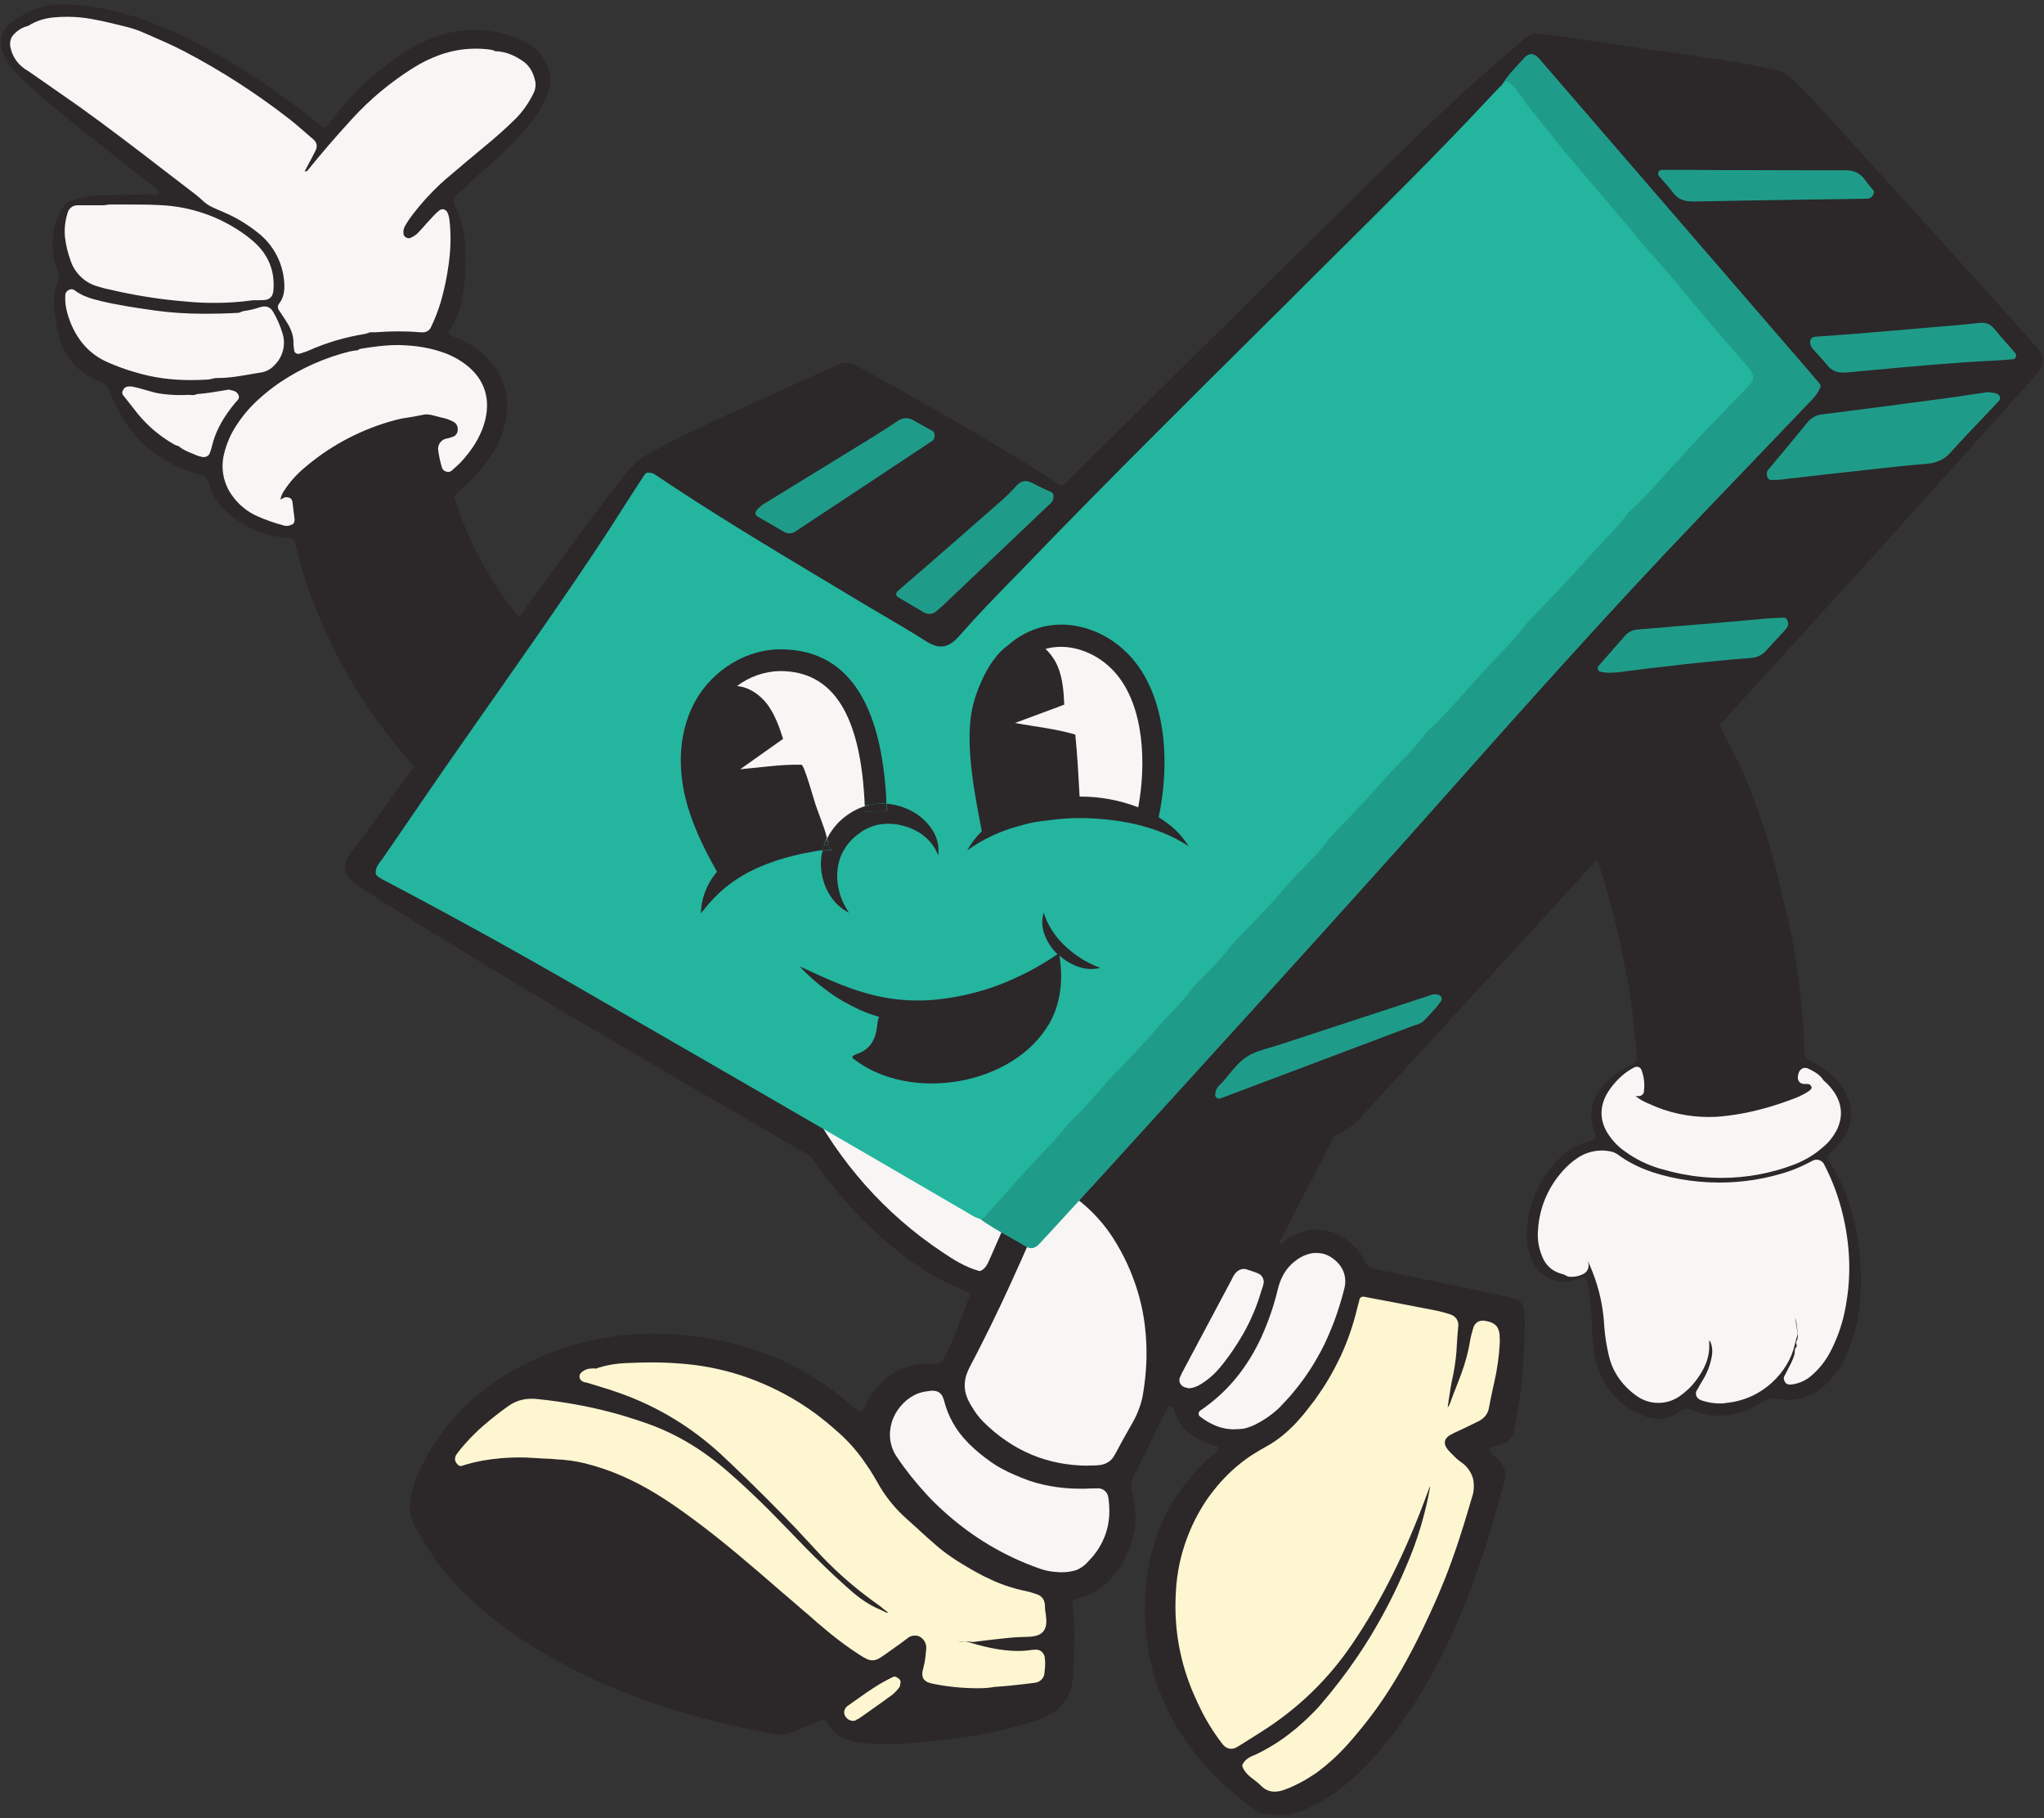 <svg width="470" height="418" viewBox="0 0 470 418" fill="none" xmlns="http://www.w3.org/2000/svg">
<rect x="0" y="0" width="470" height="418" fill="#333333" stroke="none"/>
<mask id="mask0_78_127" style="mask-type:luminance" maskUnits="userSpaceOnUse" x="0" y="0" width="470" height="418">
<path d="M470 0.755H0V417.558H470V0.755Z" fill="white"/>
</mask>
<g mask="url(#mask0_78_127)">
<path d="M151.94 162.534C151.036 162.19 150.088 161.974 149.098 161.802C146.513 161.371 144.015 160.596 141.603 159.562C137.598 157.796 133.851 155.557 130.448 152.843C126.356 149.613 122.609 145.909 119.293 141.86C112.789 133.935 107.836 124.847 104.691 115.07C104.648 114.984 104.648 114.855 104.605 114.768C104.433 114.338 104.519 113.864 104.864 113.562C105.381 113.046 106.027 112.572 106.587 112.055C108.912 109.944 111.023 107.532 112.789 104.948C114.598 102.321 115.804 99.392 116.364 96.248C117.139 92.113 116.234 87.849 113.823 84.446C111.927 81.647 109.3 79.752 106.371 78.244C105.682 77.9 104.95 77.641 104.261 77.34C103.959 77.21 103.658 77.038 103.399 76.909C103.141 76.737 103.055 76.349 103.184 76.091C104.605 74.152 105.596 71.913 106.07 69.587C106.974 64.978 107.276 60.283 106.888 55.632C106.716 53.005 106.027 50.463 104.95 48.094C104.691 47.621 104.476 47.104 104.304 46.587C104.175 46.156 104.261 45.682 104.562 45.381C104.95 44.993 105.294 44.563 105.682 44.218C108.094 42.021 110.463 39.739 112.918 37.628C116.278 34.699 119.379 31.469 122.178 27.98C123.944 25.87 125.279 23.501 126.141 20.917C126.615 19.581 126.701 18.117 126.356 16.739C125.667 14.154 124.332 11.915 122.006 10.45C120.542 9.503 118.948 8.771 117.311 8.211C111.583 6.359 105.338 6.488 99.695 8.641C97.24 9.546 94.914 10.752 92.718 12.173C89.918 14.025 87.205 16.093 84.707 18.375C81.648 21.175 78.849 24.233 76.351 27.549C75.963 28.066 75.532 28.54 75.102 29.057C74.843 29.272 74.499 29.272 74.197 29.143C73.68 28.756 73.12 28.368 72.647 27.98C64.592 21.477 55.978 15.705 46.847 10.752C40.429 7.263 33.754 4.377 26.604 2.654C22.9 1.793 19.152 0.975 14.888 1.018C11.486 0.716 8.04 1.879 4.724 3.731C3.862 4.205 3.087 4.765 2.312 5.411C0.503 6.832 -0.057 8.727 0.33 10.967C0.416 11.484 0.589 12.044 0.847 12.518C1.579 14.197 2.656 15.748 3.948 17.083C7.049 20.141 10.409 22.941 13.768 25.741C20.1 31.081 26.69 36.121 33.194 41.203C34.313 42.065 35.433 42.926 36.51 43.83C36.596 43.916 36.596 44.218 36.596 44.39C36.553 44.649 36.381 44.735 36.122 44.692H33.194L22.727 44.95C20.789 45.036 18.808 45.381 16.956 45.941C15.879 46.199 14.975 46.888 14.371 47.836C13.079 49.86 12.304 52.186 12.132 54.555C11.916 57.182 12.304 59.81 13.295 62.222C13.639 63.04 13.639 63.945 13.295 64.763C12.649 66.4 12.347 68.123 12.433 69.888C12.562 72.386 12.993 74.885 13.596 77.34C14.544 81.302 17.171 84.705 20.746 86.643C21.607 87.16 22.469 87.591 23.373 87.978C24.192 88.28 24.838 88.926 25.139 89.787C26.001 92.027 27.078 94.18 28.326 96.205C30.738 100.383 34.27 103.785 38.534 106.068C40.989 107.489 43.617 108.523 46.373 109.212C47.149 109.341 47.752 109.944 47.924 110.72C48.613 113.39 50.034 115.759 52.102 117.611C55.59 120.755 59.596 122.823 64.291 123.426C65.152 123.555 66.014 123.641 66.875 123.813C67.306 123.856 67.693 124.201 67.78 124.632C67.909 125.148 68.081 125.665 68.21 126.182C69.416 131.135 71.01 136.045 72.991 140.74C77.858 152.886 84.75 164.128 93.321 174.034C97.628 179.073 102.581 183.596 107.965 187.472C113.607 191.478 119.68 194.622 126.528 196C127.088 196.086 127.519 196.474 127.734 196.948C127.821 197.163 127.907 197.336 128.036 197.508C128.725 198.412 129.802 198.585 130.62 197.939C131.525 197.163 132.386 196.345 133.377 195.656C133.807 195.311 134.109 194.837 134.195 194.278C134.367 192.899 135.1 191.866 135.832 190.789C138.33 187.085 140.828 183.381 143.154 179.59C145.135 176.36 147.289 173.173 149.356 169.985C149.916 169.124 150.476 168.392 151.596 168.263C152.027 168.133 152.414 167.918 152.716 167.617C154.266 166.152 153.836 163.266 151.94 162.534ZM16.353 49.214C16.482 48.568 17.085 48.051 17.731 48.051H23.933C24.364 47.965 24.795 47.922 25.225 47.879C29.016 47.922 32.806 47.836 36.596 48.008C43.487 48.31 50.12 50.593 55.677 54.641C56.28 55.072 56.883 55.546 57.443 56.063C60.716 58.862 62.223 62.394 61.879 66.744C61.793 67.692 61.448 68.123 60.458 68.165C59.596 68.209 58.735 68.209 57.873 68.209C52.92 68.812 47.881 68.941 42.928 68.467C36.984 67.993 31.04 67.089 25.225 65.667C24.149 65.452 23.115 65.15 22.081 64.806C19.669 63.988 17.774 62.093 16.956 59.681C16.31 57.958 15.879 56.149 15.664 54.297C15.621 52.617 15.836 50.894 16.353 49.214ZM62.525 83.37C61.879 84.102 60.974 84.576 60.027 84.748C56.538 85.351 53.049 86.126 49.431 86.04C48.914 86.212 48.398 86.298 47.838 86.385C42.368 86.772 37.027 86.428 31.729 84.92C29.446 84.274 27.164 83.456 25.01 82.508C21.134 80.785 18.593 77.813 16.999 73.937C16.224 71.999 15.707 70.018 15.879 67.907C15.879 67.606 16.353 67.304 16.611 67.433C16.697 67.476 16.784 67.519 16.913 67.606C18.808 68.984 21.004 69.63 23.201 70.147C27.336 71.094 31.514 71.74 35.692 72.3C42.195 73.205 48.656 73.119 55.203 72.817C55.59 72.645 55.978 72.473 56.409 72.386C57.701 72.171 58.95 71.87 60.199 71.482C61.104 71.224 61.75 71.396 62.137 72.128C62.999 73.635 63.731 75.229 64.248 76.866C64.937 79.149 64.291 81.69 62.525 83.37ZM102.193 60.542C101.806 63.471 101.203 66.314 100.384 69.156C99.781 71.137 99.049 73.076 98.145 74.928C97.972 75.315 97.542 75.574 97.111 75.574C96.766 75.574 96.465 75.574 96.12 75.531C92.761 75.272 89.358 75.315 85.999 75.574C85.568 75.574 85.137 75.574 84.707 75.531C84.319 75.703 83.888 75.832 83.457 75.918C78.935 76.65 74.542 77.943 70.364 79.795C69.761 80.053 69.158 80.225 68.469 80.484C68.383 80.01 68.34 79.536 68.34 79.062C68.426 76.909 67.65 75.014 66.487 73.248C65.971 72.43 65.411 71.611 64.851 70.793C64.722 70.621 64.722 70.362 64.894 70.19C66.272 68.295 66.358 66.184 66.1 63.945C65.583 59.465 63.257 55.373 59.682 52.617C57.27 50.722 54.643 49.171 51.886 47.965C51.068 47.621 50.293 47.276 49.474 46.931C48.57 46.544 47.752 46.027 47.062 45.338C46.416 44.735 45.77 44.175 45.081 43.658C36.252 36.939 27.551 30.091 18.506 23.63C14.716 20.917 10.84 18.289 7.006 15.619C6.662 15.36 6.274 15.145 5.93 14.887C4.508 13.853 3.561 12.302 3.216 10.579C3.001 9.718 3.302 8.814 3.948 8.211C4.724 7.435 5.714 6.875 6.748 6.617C8.471 5.497 10.452 4.851 12.519 4.679C15.319 4.42 18.162 4.507 20.961 5.023C23.503 5.497 26.044 6.1 28.585 6.746C29.963 7.091 31.298 7.521 32.59 8.081C35.778 9.46 39.008 10.795 42.066 12.432C50.422 16.825 58.39 21.95 65.841 27.765C67.737 29.229 69.502 30.823 71.311 32.417C71.957 32.977 72.001 33.45 71.656 34.139C70.838 35.69 70.019 37.197 69.244 38.748C69.158 39.05 69.072 39.351 69.072 39.696C69.029 39.954 69.459 40.299 69.718 40.255C70.148 40.169 70.536 40.04 70.967 39.954C74.283 35.819 77.729 31.77 81.347 27.894C85.439 23.372 90.133 19.452 95.302 16.222C97.24 15.016 99.308 14.025 101.418 13.25C104.993 11.958 108.869 11.613 112.617 12.173C112.918 12.259 113.22 12.389 113.521 12.561C115.804 12.518 117.785 13.422 119.594 14.671C121.102 15.705 121.834 17.256 122.135 19.064C122.221 19.711 122.092 20.357 121.791 20.96C120.8 23.027 119.508 24.922 117.914 26.559C115.718 28.799 113.306 30.866 110.894 32.89C107.793 35.475 104.691 38.059 101.676 40.686C98.92 43.141 96.379 45.855 94.139 48.784C93.493 49.645 92.847 50.55 92.287 51.454C91.856 52.229 91.684 53.091 91.856 53.952C92.029 55.201 93.536 55.761 94.311 55.503C95.259 55.201 96.077 54.641 96.723 53.909C97.929 52.617 99.049 51.325 100.212 50.033C100.6 49.645 100.987 49.257 101.375 48.956C101.504 48.827 101.72 48.827 101.849 48.999C101.892 49.042 101.892 49.085 101.935 49.128C102.107 49.516 102.236 49.903 102.323 50.334C102.753 53.78 102.71 57.182 102.193 60.542Z" fill="#2C2729"/>
<path d="M467.608 86.815C470.537 83.542 470.494 82.25 467.565 78.976C462.784 73.636 458.047 68.295 453.223 62.997C441.335 49.86 429.447 36.767 417.517 23.63C415.923 21.864 414.2 20.227 412.521 18.548C411.228 17.256 409.721 16.265 407.826 16.006C406.921 15.877 406.06 15.619 405.155 15.403C399.169 14.197 393.096 13.336 387.023 12.475C378.365 11.269 369.751 9.933 361.094 8.684C358.854 8.34 356.614 8.081 354.332 7.78C352.953 7.565 351.575 7.952 350.541 8.9C346.708 12.302 342.789 15.576 338.998 18.978C330.384 26.731 322.114 34.872 313.888 42.969C291.491 65.064 269.137 87.16 246.783 109.298C246.223 109.858 245.62 110.375 245.06 110.978C244.414 111.71 243.768 111.667 242.993 111.107C240.538 109.471 238.083 107.834 235.542 106.283C223.353 98.875 210.948 91.768 198.414 84.877C197.811 84.532 197.208 84.231 196.605 83.93C195.486 83.326 194.15 83.24 192.987 83.714C192.255 83.973 191.523 84.36 190.834 84.662C183.21 88.107 175.544 91.596 167.92 95.042C161.718 97.885 155.602 100.727 149.615 104.044C147.246 105.379 145.179 107.145 143.542 109.298C134.411 120.928 125.84 132.944 117.269 144.918C105.123 161.888 93.407 179.203 80.831 195.871C80.529 196.216 80.271 196.603 80.055 196.991C78.935 198.886 79.151 200.695 80.701 202.246C81.261 202.806 81.907 203.279 82.596 203.71C84.879 205.218 87.119 206.725 89.445 208.189C114.383 223.781 139.666 238.684 165.077 253.414C172.27 257.592 179.463 261.77 186.656 265.991C191.222 272.839 196.649 279.084 202.808 284.554C208.364 289.551 214.48 293.772 221.457 296.528C222.06 296.83 222.62 297.131 223.137 297.519C221.199 302.472 219.562 307.339 217.193 311.991C216.547 313.283 215.729 313.584 214.394 313.498C207.416 313.24 202.549 316.556 199.19 322.5C198.802 323.189 198.845 324.266 197.639 324.61C197.252 324.309 196.778 323.964 196.347 323.62C186.311 314.618 174.553 309.32 161.244 307.382C147.16 305.315 133.679 307.167 120.887 313.498C110.593 318.58 102.581 326.118 97.284 336.369C95.948 338.867 94.958 341.537 94.441 344.294C93.967 346.663 94.355 349.118 95.561 351.185C98.317 356.138 101.462 360.79 105.424 364.882C111.669 371.386 118.905 376.554 126.701 380.99C142.508 389.992 159.651 395.247 177.439 398.52C179.334 398.908 181.315 398.693 183.081 397.874C185.105 396.97 187.13 396.108 189.499 395.075C190.059 395.85 190.576 396.539 191.092 397.271C192.6 399.339 194.71 400.157 197.208 400.502C200.439 400.975 203.712 401.105 206.986 400.889C209.656 400.674 212.326 400.459 214.954 400.2C223.094 399.382 231.148 397.96 238.901 395.247C243.768 393.524 246.525 390.294 246.74 385.039C246.912 380 247.343 374.917 246.697 369.878C246.482 368.026 246.525 367.811 248.334 367.337C252.426 366.174 255.441 363.633 257.594 360.101C260.781 354.932 262.03 349.419 260.394 343.432C259.92 341.882 260.135 340.159 260.954 338.738C262.935 334.904 264.787 331.028 266.682 327.152C267.199 326.075 267.759 324.998 268.319 323.964C268.534 323.577 268.879 323.146 269.352 323.318C269.697 323.534 269.955 323.878 270.085 324.266C271.075 328.142 273.832 330.21 277.277 331.588C278.225 331.976 279.216 332.32 280.163 332.665C279.819 334.086 278.656 334.56 277.794 335.335C269.568 343.088 264.744 352.607 263.581 363.848C261.815 380.861 267.156 395.505 278.914 407.824C282.188 411.269 285.978 414.198 289.897 416.912L290.285 416.955C291.017 417.041 291.706 417.127 292.439 417.213H292.525C293.644 417.256 294.807 417.299 295.97 417.342H296.186C302.948 415.404 308.504 411.528 313.414 406.618C318.798 401.234 323.191 395.075 327.111 388.571C333.485 377.932 338.094 366.519 341.841 354.76C343.305 350.108 344.511 345.328 345.933 340.676C346.493 338.738 346.105 337.23 344.727 335.809C343.908 334.947 342.832 334.344 342.401 333.182C343.004 332.406 343.908 332.363 344.727 332.191C346.794 331.846 347.785 330.554 348.172 328.616C348.302 327.884 348.474 327.152 348.603 326.462C350.068 319.14 350.455 311.732 350.627 304.324C350.671 303.592 350.627 302.86 350.584 302.084C350.412 299.672 349.551 298.725 347.096 298.208C340.98 296.916 334.907 295.624 328.79 294.331C324.871 293.513 320.952 292.695 317.032 291.92C315.525 291.618 314.189 291.144 313.586 289.551C313.414 289.12 313.199 288.732 312.94 288.388C310.141 284.124 303.895 280.635 297.306 284.081L295.798 284.856L295.755 284.899C295.669 285.028 295.583 285.157 295.453 285.287C295.41 285.373 295.324 285.459 295.238 285.545C294.98 285.76 294.678 286.062 294.334 285.76C294.291 285.717 294.247 285.717 294.247 285.674C294.204 285.631 294.204 285.588 294.204 285.545L306.781 261.167C307.427 260.822 308.073 260.478 308.719 260.176C310.055 259.53 311.217 258.669 312.208 257.592C325.948 242.603 339.687 227.614 353.427 212.669L367.253 197.551C368.071 200.006 368.89 202.461 369.579 204.959C371.948 213.358 373.8 221.929 375.092 230.586C375.135 230.931 375.178 231.319 375.221 231.663C375.566 234.937 375.953 238.167 376.298 241.44C376.599 243.938 376.599 243.981 374.403 245.144C372.551 246.049 370.871 247.255 369.363 248.719C366.348 251.82 365.056 255.395 366.478 259.702C366.521 259.832 366.564 259.918 366.607 260.047C366.951 261.425 367.253 261.985 365.444 262.373C362.601 262.976 360.275 264.526 358.337 266.551C353.901 271.03 351.317 276.974 351.101 283.262C351.058 283.865 351.058 284.468 351.101 285.071C351.317 287.526 351.963 289.852 353.599 291.79C355.581 294.116 358.036 295.064 361.094 294.461C361.568 294.375 362.041 294.245 362.515 294.073C362.86 293.987 363.204 293.815 363.549 293.728C364.109 293.556 364.712 293.815 364.884 294.375C364.884 294.418 364.927 294.461 364.927 294.504C365.401 297.131 365.918 299.758 365.961 302.429C366.004 305.099 366.176 307.77 366.478 310.44C366.736 312.723 367.425 314.963 368.502 317.03C370.397 320.734 373.584 323.663 377.418 325.256C380.39 326.549 383.318 326.549 386.075 324.61C387.152 323.835 388.185 323.62 389.434 324.266C390.856 324.912 392.406 325.3 394 325.386C397.187 325.644 400.331 324.998 403.174 323.534C404.251 322.974 405.242 322.285 406.318 321.725C406.749 321.552 407.223 321.423 407.697 321.423C408.041 321.423 408.429 321.509 408.773 321.595C413.468 322.371 417.388 320.82 420.618 317.461C422.298 315.695 423.633 313.627 424.623 311.388C425.786 308.717 426.648 305.918 427.165 303.032C428.371 296.14 428.026 289.249 426.691 282.401C426.131 279.515 425.313 276.715 424.236 274.002C423.245 271.547 421.996 269.135 420.575 266.895C420.058 266.12 420.144 265.689 420.876 265C422.082 263.966 423.116 262.76 423.977 261.425C425.614 258.97 426.045 255.869 425.14 253.069C424.58 251.347 423.676 249.71 422.427 248.375C421.264 247.126 419.972 246.049 418.507 245.144C417.689 244.628 416.828 244.154 415.966 243.723C415.277 243.422 414.846 242.732 414.889 241.957C414.803 237.219 414.459 232.481 413.856 227.787C413.339 222.575 412.477 217.45 411.358 212.324C410.841 210.214 410.324 208.06 409.85 205.993C408.472 199.575 406.663 193.244 404.466 187.042C403.045 182.907 401.537 178.815 399.556 174.896C398.178 172.182 396.8 169.382 395.378 166.712C405.888 155.169 416.354 143.669 426.863 132.126C440.474 117.094 453.998 101.933 467.608 86.815ZM455.161 75.1C456.324 74.971 457.099 75.186 457.831 76.091C459.253 77.813 460.76 79.493 462.698 81.733C460.76 81.862 459.683 81.991 458.563 82.034C447.236 82.594 435.951 83.714 424.667 84.748C423.073 84.877 421.824 84.705 420.79 83.37C419.756 82.034 418.507 80.828 417.388 79.536C417.172 79.278 417.086 78.976 417.086 78.675C417.086 78.201 417.56 78.287 417.861 78.287C420.575 78.072 423.288 77.943 426.002 77.727C432.462 77.21 438.88 76.65 445.298 76.091C448.614 75.746 451.887 75.488 455.161 75.1ZM384.869 39.911C398.006 39.954 411.142 39.997 424.279 39.954C425.916 39.954 427.122 40.342 428.026 41.677C428.672 42.581 429.404 43.4 430.007 44.175C429.749 44.993 429.189 44.778 428.801 44.778C415.579 44.993 402.313 45.166 389.09 45.467C387.453 45.51 386.29 45.08 385.343 43.787C384.481 42.624 383.491 41.591 382.112 39.954L384.869 39.911ZM233.819 112.83C235.326 111.107 235.714 111.064 237.523 112.055C238.772 112.744 240.107 113.304 241.313 113.864C241.442 114.768 240.882 115.07 240.495 115.458C232.354 123.21 224.214 130.963 216.031 138.673C215.6 139.06 215.169 139.448 214.738 139.793C214.265 140.309 213.489 140.396 212.886 140.051L206.943 136.562C208.321 135.399 209.311 134.495 210.345 133.59C216.935 127.862 223.525 122.09 230.072 116.362C231.407 115.285 232.656 114.122 233.819 112.83ZM177.525 115.759C185.321 110.935 193.16 106.154 200.956 101.33C202.98 100.081 205.004 98.832 206.943 97.454C207.933 96.765 208.751 96.851 209.699 97.411C211.163 98.272 212.628 99.091 214.006 99.823C214.222 100.598 213.662 100.727 213.36 100.943C203.626 107.403 193.935 113.821 184.201 120.238C183.641 120.626 183.038 120.971 182.521 121.358C181.961 121.789 181.186 121.832 180.626 121.401C178.688 120.281 176.707 119.162 174.596 117.956C175.458 116.793 176.577 116.362 177.525 115.759ZM189.929 258.841C188.637 256.774 187.431 254.663 186.311 252.466C186.182 252.208 186.139 251.907 186.053 251.605C186.268 251.519 186.613 251.26 186.742 251.347C188.767 252.466 190.834 253.5 192.901 254.448C197.424 256.472 202.119 258.152 206.813 259.745C214.954 262.502 222.75 266.206 231.062 268.575C231.364 268.661 231.622 268.747 231.881 268.92L204.66 267.326L189.929 258.841ZM233.13 274.605C232.053 277.103 230.976 279.601 229.856 282.099C228.392 281.281 227.014 280.333 225.635 279.343C224.386 279.084 223.396 278.266 222.319 277.663C220.208 276.457 218.098 275.208 215.987 274.002C221.587 274.174 227.574 274.347 233.13 274.605ZM217.021 287.052C211.982 283.693 207.287 279.817 203.023 275.509L226.669 289.335C226.368 290.067 226.066 290.8 225.248 291.317C222.276 290.455 219.605 288.775 217.021 287.052ZM206.081 387.58C205.952 387.709 205.866 387.882 205.737 388.011C205.564 388.226 205.392 388.442 205.177 388.614C205.004 388.786 204.789 388.959 204.574 389.131C204.057 389.518 203.54 389.906 202.98 390.251C201.128 391.586 199.233 392.921 197.381 394.213C197.338 394.256 197.295 394.256 197.252 394.299C197.079 394.429 196.864 394.558 196.605 394.644C196.046 394.902 195.399 394.687 195.098 394.127C194.84 393.739 194.883 393.223 195.227 392.964C197.725 391.155 200.18 389.346 202.851 387.796C203.755 387.279 204.66 386.805 205.564 386.374H205.65L206.167 386.762C206.21 387.02 206.253 387.365 206.081 387.58ZM239.849 373.195C239.72 375.047 238.557 375.434 236.231 375.52H235.757C235.283 375.52 234.853 375.563 234.379 375.563C232.785 375.65 231.148 375.822 229.555 375.994C227.617 376.21 225.721 376.468 223.826 376.683C222.836 376.597 221.802 376.468 220.811 376.468C220.036 376.468 219.218 376.123 218.486 376.511C218.313 376.597 218.141 376.726 218.012 376.899C218.012 376.942 217.969 376.942 217.969 376.985C217.969 377.028 217.926 377.071 217.926 377.071V377.114C217.926 377.2 217.926 377.243 217.969 377.329C218.012 377.372 218.012 377.415 218.055 377.415C218.098 377.459 218.184 377.545 218.27 377.588C218.399 377.674 218.529 377.76 218.701 377.803L218.916 377.889C219.304 378.019 219.735 378.105 220.122 378.191C220.338 378.234 220.51 378.234 220.725 378.277H222.017C225.851 379.397 229.684 380.43 233.647 380.517H233.69C235.025 380.56 236.317 380.474 237.609 380.258H237.781C237.954 380.215 238.126 380.215 238.298 380.215C238.686 380.172 239.074 380.387 239.289 380.689L239.418 380.947C239.461 381.033 239.461 381.12 239.504 381.163C239.547 381.335 239.59 381.507 239.59 381.723V382.024C239.59 382.455 239.59 382.929 239.547 383.359C239.504 383.79 239.461 384.264 239.418 384.695C239.418 384.781 239.375 384.867 239.332 384.996C239.246 385.254 239.117 385.513 238.901 385.685C238.6 385.944 238.255 386.073 237.911 386.116C235.585 386.417 233.302 386.676 230.976 386.891C230.201 386.977 229.426 387.02 228.65 387.063C223.869 387.408 219.089 387.106 214.394 386.159C214.178 386.116 213.963 386.073 213.791 385.987C213.575 385.9 213.36 385.814 213.188 385.642L213.102 385.556L213.059 385.47C213.016 385.427 213.016 385.384 212.972 385.341C212.843 384.867 212.886 384.393 213.059 383.962C213.145 383.618 213.231 383.316 213.317 382.972L213.403 382.627C213.619 381.507 213.748 380.387 213.834 379.268V379.138C214.006 377.588 213.188 376.123 211.81 375.434C211.594 375.305 211.336 375.219 211.12 375.176C210.431 375.004 209.742 375.09 209.096 375.305C208.751 375.434 208.407 375.65 208.105 375.865C206.598 377.028 205.004 378.148 203.411 379.268L202.851 379.655C200.697 381.163 200.396 381.077 197.898 379.483C195.658 378.019 193.504 376.425 191.437 374.745L189.886 373.453C188.336 372.161 186.828 370.869 185.321 369.534C176.879 362.298 168.609 354.803 159.607 348.213L157.842 346.921C155.731 345.414 153.621 343.949 151.424 342.614C148.797 340.977 146.083 339.556 143.24 338.35C140.441 337.144 137.512 336.153 134.583 335.464C132.343 334.947 130.061 334.603 127.778 334.517H126.917C125.538 334.474 124.203 334.388 122.825 334.301C118.776 334 114.727 334.215 110.765 334.947C110.334 335.034 109.947 335.12 109.516 335.206C108.267 335.464 107.061 335.809 105.855 336.197C104.993 335.421 105.51 334.947 105.855 334.56C106.329 333.914 106.845 333.311 107.362 332.708C108.741 331.114 110.248 329.65 111.842 328.271C113.565 326.764 115.373 325.343 117.269 324.007C117.699 323.706 118.173 323.404 118.69 323.189L118.776 323.146C119.724 322.715 120.714 322.5 121.748 322.457H122.48C122.739 322.457 122.954 322.457 123.212 322.5C126.787 322.845 130.362 323.361 133.937 324.094C136.952 324.697 139.924 325.429 142.853 326.29C145.006 326.936 147.117 327.625 149.227 328.401C149.658 328.573 150.046 328.702 150.476 328.874C156.549 331.33 162.149 334.861 167.016 339.212C169.471 341.365 171.883 343.605 174.209 345.888C175.458 347.094 176.664 348.343 177.87 349.549C178.946 350.625 180.023 351.745 181.1 352.865C183.34 355.191 185.579 357.517 187.905 359.799C190.36 362.211 192.901 364.537 195.486 366.82C196.089 367.337 196.735 367.811 197.381 368.284L198.544 369.06C199.75 369.835 200.999 370.481 202.291 371.041C202.377 371.084 202.506 371.127 202.635 371.213L202.808 371.299L203.152 371.472C203.281 371.515 203.411 371.601 203.497 371.644L203.669 371.73C203.798 371.773 203.928 371.773 204.014 371.816C204.1 371.816 204.229 371.816 204.315 371.773C204.401 371.773 204.444 371.73 204.487 371.687C204.66 371.558 204.832 371.429 204.918 371.213C205.047 371.041 205.047 370.826 205.004 370.61C204.961 370.567 204.961 370.481 204.918 370.438C204.875 370.352 204.832 370.309 204.746 370.223L204.617 370.093C204.487 369.964 204.315 369.835 204.186 369.749L204.057 369.62C203.841 369.49 203.669 369.318 203.497 369.189L203.109 368.887C202.678 368.543 202.248 368.241 201.774 367.897L201.343 367.595C196.433 364.02 191.868 359.929 187.776 355.363C186.484 353.985 185.192 352.607 183.9 351.271C179.248 346.361 174.424 341.58 169.514 336.886C168.48 335.895 167.403 334.904 166.37 333.914C159.651 327.712 151.769 322.888 143.197 319.786C141.733 319.27 140.225 318.753 138.718 318.279C137.598 317.934 136.435 317.59 135.315 317.202L134.712 317.073C134.626 317.073 134.54 317.03 134.454 316.987C134.368 316.944 134.282 316.901 134.239 316.815C134.152 316.728 134.109 316.642 134.109 316.513C134.109 316.427 134.152 316.384 134.152 316.298C134.239 316.169 134.368 316.082 134.497 315.996L134.712 315.867C134.885 315.781 135.014 315.695 135.186 315.652C135.832 315.436 136.521 315.436 137.167 315.522C137.469 315.393 137.77 315.307 138.072 315.221C139.881 314.704 141.776 314.36 143.628 314.273L144.576 314.23C147.246 314.101 149.96 314.058 152.63 314.144L154.224 314.23C154.74 314.273 155.3 314.273 155.817 314.316C160.641 314.618 165.422 315.522 170.031 316.987C174.768 318.537 179.291 320.648 183.469 323.275C183.943 323.577 184.373 323.878 184.847 324.18C185.192 324.438 185.579 324.653 185.924 324.912C186.699 325.429 187.431 325.989 188.207 326.549C190.059 327.97 191.782 329.477 193.461 331.071C194.969 332.535 196.347 334.086 197.553 335.766C198.156 336.584 198.759 337.446 199.319 338.35C199.879 339.255 200.396 340.116 200.913 341.02C202.765 344.423 205.177 347.438 208.062 350.022C208.924 350.755 209.742 351.53 210.56 352.262C212.068 353.64 213.532 354.975 215.083 356.268C215.428 356.569 215.815 356.871 216.16 357.172C217.28 358.077 218.442 358.895 219.648 359.627C221.544 360.79 223.439 361.953 225.42 362.987L226.411 363.504C229.383 365.011 232.57 366.131 235.843 366.777C236.575 366.906 237.265 367.208 237.997 367.423C238.384 367.509 238.772 367.725 239.03 368.069C239.073 368.155 239.117 368.241 239.16 368.284C239.203 368.371 239.246 368.457 239.246 368.543C239.289 368.672 239.332 368.801 239.332 368.931C239.375 369.534 239.375 370.137 239.461 370.696C239.504 370.998 239.547 371.299 239.59 371.558C239.849 372.032 239.892 372.592 239.849 373.195ZM223.826 376.726C223.783 376.899 223.654 376.985 223.482 377.028C223.611 376.899 223.74 376.813 223.826 376.726ZM254.062 348.429C254.019 349.075 253.933 349.721 253.804 350.367C253.545 351.616 253.158 352.865 252.598 354.028C252.167 354.932 251.65 355.751 251.047 356.569C250.746 356.957 250.444 357.344 250.1 357.732C249.755 358.12 249.367 358.55 248.98 358.938C248.463 359.455 247.86 359.843 247.171 360.144C246.094 360.575 244.802 360.704 243.165 360.618C242.433 360.575 241.701 360.489 240.969 360.316C240.366 360.187 239.806 360.015 239.246 359.843C231.407 357.086 224.171 352.822 217.969 347.266C217.107 346.49 216.289 345.715 215.471 344.897C214.781 344.208 214.135 343.519 213.446 342.829C212.886 342.183 212.283 341.537 211.723 340.891C210.776 339.728 209.828 338.565 208.924 337.359C208.235 336.412 207.546 335.507 206.899 334.517C205.392 332.32 205.047 329.564 205.952 327.065C205.995 326.893 206.081 326.764 206.124 326.592C207.115 324.18 208.967 322.285 211.379 321.251L211.723 321.122C212.456 320.906 213.188 320.777 213.963 320.691C214.092 320.691 214.265 320.648 214.394 320.691H214.437C214.566 320.691 214.695 320.691 214.824 320.734C215.384 320.82 215.815 321.165 216.031 321.682C216.117 321.897 216.203 322.069 216.246 322.285C217.193 326.075 219.175 329.564 221.931 332.32C222.19 332.622 222.448 332.88 222.75 333.138C223.31 333.655 223.869 334.172 224.472 334.689C225.377 335.421 226.324 336.153 227.315 336.843C228.306 337.532 229.383 338.178 230.459 338.738L231.148 339.082L232.182 339.599C232.613 339.814 233.044 339.987 233.474 340.159C233.776 340.288 234.077 340.417 234.422 340.547C234.982 340.762 235.585 340.977 236.145 341.193C236.834 341.451 237.566 341.667 238.255 341.839C239.203 342.097 240.193 342.313 241.184 342.485L241.658 342.571C244.027 342.959 246.396 343.174 248.808 343.131H249.238C250.272 343.131 251.306 343.045 252.339 343.045C253.115 343.002 253.804 343.562 253.933 344.337C254.062 345.672 254.148 347.05 254.062 348.429ZM262.763 313.369C262.676 315.566 262.418 317.762 262.073 319.959C261.901 321.122 261.6 322.285 261.212 323.404C260.824 324.524 260.308 325.601 259.705 326.635C258.326 329.047 256.991 331.459 255.699 333.914L255.613 334.043L255.57 334.129C255.484 334.301 255.397 334.474 255.268 334.603C254.967 335.034 254.536 335.421 254.062 335.637C253.933 335.723 253.761 335.766 253.632 335.809C253.545 335.852 253.459 335.895 253.33 335.895C253.029 335.981 252.727 336.024 252.382 336.024C251.736 336.067 251.09 336.067 250.444 336.067C241.184 336.11 233.259 332.751 226.583 326.161C225.721 325.256 224.946 324.266 224.3 323.189C224.257 323.103 224.214 323.06 224.171 322.974C224.128 322.888 224.085 322.845 224.042 322.758C223.051 321.208 222.534 319.7 222.663 318.021V317.977C222.707 317.676 222.75 317.331 222.793 317.03C222.836 316.815 222.879 316.599 222.965 316.427C223.137 315.824 223.396 315.264 223.697 314.747C224.559 313.154 225.42 311.517 226.195 309.923C228.909 304.539 231.493 299.112 233.991 293.642L235.843 294.719C236.877 295.365 238.083 295.624 239.246 295.537C240.624 295.796 241.916 295.193 243.251 294.504C247.688 292.178 252.167 289.852 256.603 287.569C258.283 290.541 259.661 293.729 260.652 297.002C260.824 297.519 260.954 298.036 261.083 298.552C261.643 300.62 262.03 302.687 262.289 304.798C262.461 306.219 262.59 307.64 262.633 309.062C262.676 309.794 262.676 310.483 262.676 311.215C262.676 311.948 262.763 312.637 262.763 313.369ZM237.437 285.976C238.987 282.401 240.538 278.826 242.088 275.208C242.132 275.122 242.175 275.079 242.175 274.993C243.338 275.036 244.414 275.122 245.491 275.165C245.75 275.337 246.051 275.509 246.309 275.725L246.826 276.112L240.279 283.262C239.59 284.038 238.858 284.727 238.169 285.502C237.997 285.717 237.738 285.89 237.437 285.976ZM274.564 317.891C274.09 318.064 273.573 318.15 273.057 318.15C272.626 318.193 272.195 317.891 272.066 317.461V317.245C272.066 317.159 272.109 317.116 272.109 317.03C272.195 316.858 272.238 316.685 272.324 316.556C272.41 316.298 272.54 316.082 272.669 315.824C276.416 308.803 280.163 301.74 283.91 294.719L284.298 293.944C284.427 293.685 284.557 293.47 284.729 293.255C284.944 292.996 285.203 292.738 285.547 292.609H285.59C285.978 292.479 286.409 292.523 286.796 292.652C287.356 292.867 287.916 292.996 288.476 293.212C288.734 293.298 289.036 293.427 289.294 293.556C289.467 293.685 289.596 293.815 289.682 294.03C289.725 294.116 289.768 294.245 289.811 294.331C289.854 294.418 289.854 294.504 289.854 294.633C289.811 294.805 289.811 294.978 289.768 295.15C289.639 295.667 289.424 296.184 289.251 296.743C288.821 298.208 288.304 299.629 287.744 301.051C286.968 302.903 286.107 304.712 285.073 306.434C283.824 308.631 282.403 310.698 280.809 312.68C280.508 313.067 280.163 313.455 279.862 313.843C279.646 314.101 279.431 314.36 279.173 314.575C278.225 315.566 277.148 316.47 275.985 317.202C275.512 317.461 275.038 317.719 274.564 317.891ZM312.983 300.921C313.07 300.448 313.199 299.974 313.371 299.285C313.414 299.155 313.457 299.026 313.457 298.897C319.358 300.017 324.914 301.051 330.427 302.127C331.289 302.3 332.15 302.644 333.011 302.86C333.141 302.903 333.27 302.946 333.356 302.989C334.088 303.29 334.519 304.066 334.39 304.841C334.26 306.219 334.174 307.597 334.088 308.976C334.002 311.301 333.744 313.627 333.227 315.91C332.581 318.494 332.279 321.165 331.848 323.792V323.878C331.848 324.05 331.892 324.223 331.978 324.395C332.021 324.481 332.064 324.524 332.107 324.567C332.408 324.74 332.753 324.697 333.011 324.481C333.098 324.395 333.184 324.352 333.227 324.266C333.356 324.051 333.485 323.878 333.614 323.663C333.744 323.448 333.873 323.232 334.002 322.974L334.131 322.715C334.562 321.509 334.993 320.346 335.466 319.183L336.156 317.418C337.017 315.221 337.749 312.938 338.309 310.612C338.481 309.837 338.611 309.105 338.74 308.33C338.74 308.157 338.783 307.985 338.826 307.856C338.912 307.511 338.955 307.167 339.084 306.822C339.214 306.305 339.386 305.831 339.515 305.315C339.601 304.97 339.817 304.669 340.118 304.496C340.463 304.324 340.893 304.281 341.281 304.367C343.435 304.755 343.995 305.444 343.951 307.64C343.951 307.985 343.951 308.33 343.908 308.631C343.736 311.646 343.305 314.618 342.616 317.547L342.186 319.485C341.927 320.777 341.626 322.112 341.41 323.404C341.324 324.051 340.98 324.653 340.506 325.084C340.42 325.17 340.333 325.256 340.204 325.343C339.989 325.515 339.774 325.644 339.558 325.773L338.783 326.161C337.577 326.764 336.371 327.324 335.165 327.927C334.347 328.271 333.528 328.659 332.796 329.133C332.538 329.305 332.279 329.521 332.064 329.736C331.59 330.21 331.332 330.899 331.332 331.588C331.332 331.846 331.418 332.105 331.461 332.363C331.59 332.708 331.762 333.052 331.978 333.311C332.064 333.44 332.193 333.569 332.279 333.698C332.839 334.344 333.485 334.947 334.131 335.55C334.39 335.766 334.648 336.024 334.907 336.24C335.122 336.412 335.294 336.541 335.51 336.713C336.328 337.316 337.017 338.092 337.491 338.953C337.62 339.211 337.749 339.513 337.835 339.814C337.878 339.944 337.922 340.116 337.922 340.245C337.965 340.504 338.008 340.762 338.008 341.064C338.051 341.968 337.922 342.873 337.62 343.734C336.457 347.826 335.208 351.874 333.83 355.837C332.796 358.852 331.676 361.824 330.47 364.753C330.04 365.743 329.652 366.691 329.221 367.681C326.163 374.616 322.761 381.378 318.669 387.796C316.817 390.681 314.792 393.481 312.639 396.194C311.347 397.788 310.011 399.382 308.633 400.889C306.781 402.914 304.714 404.766 302.517 406.402C302.173 406.661 301.828 406.876 301.483 407.135C300.923 407.522 300.32 407.91 299.674 408.254C298.124 409.159 296.53 409.891 294.85 410.537C293.128 411.183 291.663 411.097 290.371 409.719C289.079 408.34 287.141 407.565 286.409 405.756C286.624 405.412 286.882 405.067 287.227 404.852C287.313 404.766 287.442 404.723 287.528 404.636L287.83 404.507C288.261 404.292 288.691 404.163 289.079 403.947C292.094 402.526 294.894 400.717 297.521 398.65C298.425 397.917 299.33 397.142 300.191 396.367C300.708 395.893 301.182 395.419 301.699 394.945L302.732 393.912C303.335 393.309 303.938 392.663 304.498 392.017L304.843 391.586C305.403 390.94 305.963 390.294 306.48 389.648C309.452 385.987 312.208 382.196 314.706 378.191C315.051 377.674 315.352 377.114 315.697 376.597C318.884 371.386 321.684 365.916 324.053 360.273C326.594 354.416 328.446 348.256 329.566 341.968C329.609 341.58 329.609 341.193 329.566 340.805C329.566 340.59 329.523 340.417 329.523 340.245C329.48 340.116 329.437 340.03 329.307 339.944H329.264C329.092 339.944 328.877 339.944 328.704 339.987C328.618 339.987 328.532 340.03 328.489 340.116C328.274 340.547 328.058 340.977 327.886 341.408C327.714 341.839 327.584 342.183 327.455 342.571C322.933 354.889 317.42 366.734 310.011 377.588C308.719 379.44 307.384 381.249 305.963 382.972C305.489 383.532 305.015 384.092 304.498 384.651C300.148 389.518 295.152 393.783 289.596 397.314L287.916 398.348L285.719 399.726L283.91 400.846C283.006 401.406 282.231 401.191 281.585 400.372C279.474 397.616 277.665 394.687 276.201 391.543C276.158 391.457 276.115 391.327 276.072 391.241C275.77 390.638 275.512 390.035 275.253 389.432C272.626 383.489 271.204 377.114 271.032 370.653C270.989 368.887 271.032 367.078 271.161 365.313V365.183C271.635 358.507 273.746 352.09 277.321 346.404C277.794 345.672 278.268 344.94 278.785 344.251C279.776 342.873 280.895 341.58 282.058 340.331C283.91 338.393 286.021 336.627 288.304 335.163C289.208 334.56 290.156 334 291.146 333.483C293.041 332.492 294.764 331.243 296.358 329.822L296.444 329.736C297.693 328.616 298.856 327.367 299.976 326.075C300.277 325.73 300.579 325.343 300.88 324.998C301.613 324.094 302.302 323.189 302.948 322.285C303.594 321.38 304.24 320.433 304.886 319.485C305.791 318.064 306.652 316.599 307.47 315.135C307.987 314.144 308.504 313.154 308.978 312.12C310.787 308.588 312.079 304.798 312.983 300.921ZM294.764 296.356C294.98 295.537 295.238 294.762 295.583 293.987C296.272 292.436 297.435 291.101 298.856 290.154C299.071 290.024 299.287 289.852 299.502 289.723C299.976 289.464 300.45 289.249 300.924 289.077L301.225 288.991C301.57 288.905 301.871 288.818 302.216 288.818C302.517 288.775 302.776 288.775 303.077 288.818C303.422 288.861 303.723 288.905 304.025 288.991C304.671 289.163 305.231 289.464 305.791 289.809C307.169 290.8 308.116 292.049 308.375 293.513C308.418 293.728 308.418 293.944 308.461 294.159C308.504 294.762 308.418 295.365 308.246 295.968C307.643 298.466 306.867 300.964 305.963 303.376C305.274 305.185 304.541 306.908 303.68 308.631C303.206 309.579 302.732 310.526 302.173 311.431C300.579 314.273 298.727 316.944 296.659 319.442L296.056 320.174C295.41 320.906 294.764 321.639 294.075 322.328C293.946 322.457 293.86 322.586 293.731 322.715L293.688 322.758C292.568 323.835 291.362 324.783 290.027 325.601C289.596 325.859 289.165 326.118 288.691 326.376C287.744 326.893 286.71 327.281 285.633 327.539C284.858 327.712 284.083 327.755 283.307 327.755H283.264C282.791 327.712 282.317 327.668 281.843 327.582C281.455 327.496 281.068 327.41 280.68 327.281C279.733 326.979 278.828 326.549 277.967 326.032C277.45 325.687 276.933 325.343 276.416 324.955C282.058 321.122 286.624 315.953 289.725 309.88C289.94 309.492 290.113 309.105 290.328 308.674L291.233 306.736C292.74 303.333 293.903 299.888 294.764 296.356ZM326.852 233.946C326.206 234.635 325.259 234.764 324.44 235.109C311.347 240.019 298.21 244.972 285.116 249.925L280.336 251.734C280.379 250.485 281.24 250.011 281.8 249.365C283.523 247.427 285.03 245.101 287.141 243.723C289.251 242.345 291.965 241.871 294.42 241.053C305.791 237.305 317.204 233.601 328.575 229.854C329.221 229.639 329.781 229.251 330.643 229.596C329.566 231.276 328.144 232.568 326.852 233.946ZM374.317 135.098C373.369 133.978 372.292 132.901 371.086 131.997C369.191 130.489 367.167 129.111 365.013 127.991C362.989 126.914 360.749 126.182 358.423 125.967C353.729 125.45 349.465 126.484 345.89 129.671C341.626 133.461 340.161 138.328 340.764 143.798C341.324 148.708 343.09 153.231 346.45 156.935C346.923 157.495 347.354 158.055 347.742 158.658C348.474 159.735 349.163 160.768 349.852 161.845C343.392 169.038 336.974 176.274 330.556 183.51C309.107 207.759 287.27 231.663 265.476 255.568C261.169 255.481 258.025 255.568 257.206 255.955C254.579 257.204 242.648 263.363 236.145 266.723L194.107 250.701L178.516 250.011C178.516 250.054 178.559 250.098 178.559 250.098C178.731 250.528 178.903 251.002 179.076 251.433C179.248 251.863 179.463 252.38 179.679 252.854C164.733 244.197 149.787 235.54 134.842 226.925C119.508 218.096 104.046 209.525 88.411 201.255C88.023 201.04 87.636 200.781 87.205 200.48C87.162 199.36 87.98 198.628 88.497 197.852C94.527 189.066 100.557 180.236 106.673 171.493C116.967 156.806 127.347 142.162 137.297 127.259C140.699 122.177 143.973 116.965 147.289 111.84C147.849 110.978 148.409 110.16 148.926 109.384C149.443 109.341 149.916 109.514 150.304 109.815C165.25 120.023 180.841 129.111 196.261 138.457C201.602 141.688 207.029 144.746 212.326 148.062C215.686 150.173 218.27 150 221.199 146.684C225.98 141.214 231.105 136.045 236.145 130.834C257.422 108.782 279.259 87.246 301.01 65.624C315.008 51.712 329.135 37.887 342.659 23.458C343.908 22.123 345.157 20.831 346.406 19.538C347.785 17.428 349.508 15.662 351.187 13.853C351.92 13.078 352.393 13.164 353.169 13.939C353.341 14.111 353.47 14.284 353.599 14.456L415.492 86.083C416.225 86.945 416.957 87.806 417.732 88.754C417.043 90.39 415.751 91.553 414.588 92.759C406.275 101.459 397.919 110.16 389.607 118.86C384.481 124.244 379.356 129.628 374.317 135.098ZM422.815 279.343C424.451 286.105 424.667 293.126 423.461 299.931C422.901 303.419 421.781 306.779 420.187 309.923C419.197 311.991 417.775 313.886 416.052 315.436C414.717 316.556 413.253 317.375 411.487 317.461C411.358 317.461 411.185 317.461 411.142 317.374C411.056 317.159 410.884 316.901 410.97 316.728C411.401 315.867 411.918 315.006 412.305 314.144C412.564 313.584 412.865 312.981 413.08 312.421C414.157 309.837 414.416 306.951 413.813 304.195C413.597 302.816 413.08 301.524 412.262 300.405C412.176 300.232 411.961 300.146 411.745 300.232C411.702 300.275 411.659 300.275 411.616 300.318C411.444 300.534 411.358 300.405 411.315 300.361C411.315 300.405 411.315 300.448 411.358 300.534C411.659 302.558 412.004 304.539 412.305 306.564C412.09 307.382 411.831 308.2 411.616 309.019C410.324 314.618 404.768 320.777 396.713 321.595C394.905 321.811 393.052 321.552 391.373 320.949C390.942 320.863 390.684 320.433 390.813 320.045C390.813 319.959 390.856 319.916 390.899 319.873C391.459 318.925 392.062 318.021 392.579 317.073C393.526 315.393 394.172 313.541 394.474 311.603C394.646 310.397 394.517 309.148 394.043 308.028C393.871 307.727 393.655 307.425 393.354 307.253C393.139 307.124 392.923 307.124 392.708 307.21C392.493 307.339 392.32 307.511 392.234 307.727C392.148 307.942 392.062 308.2 392.105 308.416C392.449 311.646 391.114 314.316 389.305 316.815C388.272 318.15 387.022 319.356 385.644 320.303C383.06 322.026 379.7 322.069 377.116 320.346C373.886 318.107 371.689 315.221 370.785 311.345C370.268 309.234 369.923 307.081 369.794 304.884C369.579 300.405 368.588 295.968 366.951 291.79C366.305 290.197 365.702 288.646 364.367 287.483C364.238 287.785 363.98 288.129 363.98 288.431C364.066 289.249 364.324 290.024 364.496 290.843C364.539 291.317 364.324 291.79 363.893 292.049C362.989 292.566 361.912 292.781 360.835 292.609C360.62 292.523 360.405 292.436 360.232 292.264C359.759 292.135 359.285 292.006 358.854 291.833C357.347 291.317 356.141 290.154 355.538 288.646C354.762 286.837 354.418 284.899 354.547 282.961C354.848 277.318 357.39 272.021 361.568 268.187C361.912 267.843 362.343 267.584 362.73 267.283C364.841 265.56 367.597 264.914 370.268 265.474C370.742 265.56 371.172 265.775 371.56 266.034C375.953 269.307 381.036 270.901 386.333 271.848C394.732 273.356 403.389 272.753 411.53 270.083C413.468 269.393 415.363 268.532 417.172 267.541C417.689 267.24 418.335 267.412 418.637 267.929C418.637 267.972 418.68 268.015 418.68 268.015C420.446 271.676 421.867 275.466 422.815 279.343ZM396.24 257.42C402.14 256.774 407.912 255.352 413.382 253.113C414.373 252.682 415.363 252.208 416.268 251.648C416.914 251.26 417.344 250.657 417.56 249.968C417.474 249.882 417.431 249.753 417.388 249.667C417.043 248.633 416.354 248.202 415.234 248.289C414.114 248.375 414.114 247.772 414.373 246.953C414.545 246.35 414.933 246.135 415.406 246.393C416.655 247.04 417.904 247.643 418.68 248.892C419.627 249.667 420.446 250.571 421.092 251.605C422.771 254.189 422.858 256.817 421.479 259.573C420.79 260.865 419.886 262.028 418.766 262.976C416.871 264.656 414.631 265.991 412.262 266.895C402.528 270.599 391.803 270.901 381.854 267.757C379.054 266.895 376.427 265.603 374.058 263.88C372.464 262.76 371.129 261.296 370.139 259.616C368.717 257.032 368.803 254.491 370.139 251.95C370.612 251.088 371.172 250.313 371.818 249.581C372.981 248.159 374.403 246.996 376.039 246.135C376.341 245.963 376.556 246.006 376.642 246.264C377.202 247.729 377.375 249.322 377.116 250.916C377.116 251.002 376.901 251.088 376.815 251.088C376.47 251.045 376.126 250.959 375.781 250.916C375.566 250.657 375.35 250.442 375.049 250.227C374.876 250.141 374.489 250.098 374.403 250.227C374.23 250.485 374.101 250.787 374.144 251.131C374.187 251.605 374.575 251.993 375.049 252.036C376.082 253.285 377.547 253.931 378.968 254.577C384.352 256.989 390.339 257.98 396.24 257.42ZM409.807 144.143C408.343 145.736 406.878 147.287 405.414 148.881C404.682 149.742 403.605 150.259 402.485 150.302C397.144 150.733 391.846 151.25 386.549 151.809C385.084 149.527 383.534 147.287 381.94 145.09C385.041 144.832 388.185 144.574 391.287 144.272C396.369 143.841 401.451 143.368 406.534 142.937C407.74 142.851 408.989 142.808 410.109 142.765C410.453 143.497 410.109 143.841 409.807 144.143ZM407.223 109.428C406.964 109.083 407.051 108.566 407.352 108.308C410.324 104.733 413.339 101.201 416.268 97.583C416.957 96.722 417.991 96.162 419.11 96.119C428.672 94.913 438.234 93.621 447.753 92.371C450.897 91.941 454.041 91.467 457.185 90.993C457.659 90.519 458.305 90.304 458.951 90.39C459.296 90.39 459.597 90.562 459.554 90.95C459.511 91.338 459.382 91.596 458.951 91.553C455.204 95.516 451.414 99.392 447.753 103.441C446.59 104.819 444.91 105.637 443.101 105.723C437.674 106.197 432.247 106.8 426.863 107.403C421.479 108.006 416.052 108.609 410.625 109.212C409.549 109.428 408.386 109.471 407.223 109.428Z" fill="#2C2729"/>
<path d="M283.739 328.573H283.351C282.791 328.53 282.274 328.487 281.757 328.401C281.327 328.315 280.896 328.185 280.508 328.099C279.475 327.755 278.527 327.324 277.58 326.764C277.02 326.419 276.46 326.032 275.943 325.644C275.727 325.472 275.598 325.213 275.598 324.955C275.598 324.697 275.771 324.438 275.986 324.266C281.844 320.303 286.28 315.092 289.596 308.33C289.898 307.727 290.199 307.081 290.458 306.435C291.879 303.161 293.042 299.715 293.86 296.227C294.076 295.365 294.377 294.504 294.765 293.686C295.54 292.006 296.789 290.541 298.34 289.508C298.555 289.335 298.77 289.206 299.072 289.034C299.589 288.732 300.106 288.517 300.666 288.345L300.967 288.259C301.355 288.129 301.742 288.086 302.13 288.043H303.164C303.551 288.086 303.939 288.129 304.284 288.215C305.016 288.431 305.705 288.732 306.308 289.163C308.16 290.455 309.237 292.221 309.323 294.202C309.366 294.891 309.28 295.581 309.108 296.27C308.461 298.811 307.686 301.309 306.782 303.764C306.093 305.573 305.317 307.382 304.499 309.105C304.068 310.009 303.551 310.957 302.991 311.948C301.398 314.79 299.503 317.547 297.392 320.045L296.789 320.777C296.143 321.509 295.454 322.242 294.765 322.974L294.636 323.103C294.55 323.189 294.463 323.275 294.42 323.361L294.334 323.448C292.827 324.912 291.061 326.204 289.166 327.195C288.175 327.755 287.055 328.185 285.892 328.444C285.16 328.487 284.471 328.573 283.739 328.573ZM273.014 319.011C272.196 319.011 271.506 318.494 271.248 317.719C271.248 317.676 271.248 317.633 271.205 317.633C271.162 317.331 271.162 316.987 271.291 316.729C271.334 316.556 271.42 316.384 271.507 316.212C271.636 315.953 271.722 315.695 271.851 315.479L283.093 294.375L283.222 294.116L283.48 293.599C283.609 293.341 283.782 293.039 283.997 292.781C284.299 292.393 284.686 292.049 285.16 291.877C285.203 291.877 285.246 291.833 285.246 291.833C285.505 291.747 285.763 291.704 286.021 291.704C286.366 291.704 286.711 291.79 287.012 291.92C287.184 292.006 287.443 292.049 287.658 292.135C288.003 292.264 288.347 292.35 288.649 292.48C288.907 292.566 289.209 292.695 289.553 292.867C289.596 292.867 289.596 292.91 289.639 292.91C289.941 293.083 290.156 293.384 290.329 293.686C290.501 293.987 290.587 294.375 290.587 294.719V294.805L290.458 295.451C290.372 295.796 290.242 296.097 290.156 296.399C290.07 296.614 289.984 296.83 289.941 297.045C289.51 298.509 288.993 300.017 288.39 301.438C287.615 303.333 286.711 305.185 285.677 306.951C284.385 309.148 282.963 311.302 281.37 313.326C281.025 313.757 280.724 314.144 280.379 314.532C280.164 314.79 279.905 315.049 279.69 315.307C278.699 316.341 277.58 317.288 276.33 318.064C275.857 318.365 275.34 318.667 274.78 318.839C274.263 319.054 273.703 319.14 273.1 319.14L273.014 319.011ZM250.229 336.929C240.926 336.929 232.786 333.526 226.023 326.764C225.119 325.816 224.301 324.783 223.655 323.663C223.612 323.577 223.525 323.491 223.482 323.405L223.353 323.189C222.19 321.337 221.716 319.657 221.846 317.934V317.891C221.889 317.547 221.932 317.159 222.018 316.815C222.061 316.599 222.104 316.341 222.19 316.125C222.406 315.479 222.664 314.876 222.965 314.273C223.827 312.68 224.645 311.043 225.464 309.449C228.435 303.635 231.494 297.174 234.767 289.809C237.222 284.339 239.505 278.912 241.271 274.82L241.4 274.562L241.443 274.476C241.529 274.347 241.658 274.174 241.787 274.002C241.917 273.787 242.089 273.528 242.304 273.227C242.477 272.968 242.735 272.839 243.037 272.839C243.166 272.839 243.295 272.882 243.424 272.925C244.587 273.528 245.707 274.217 246.784 274.993C250.875 277.878 254.321 281.712 256.819 286.019C259.102 289.852 260.825 293.944 261.988 298.251C262.548 300.318 262.978 302.472 263.237 304.626C263.409 306.047 263.538 307.511 263.581 308.976C263.624 309.708 263.625 310.483 263.625 311.172C263.625 311.818 263.624 312.508 263.581 313.369C263.495 315.609 263.237 317.848 262.892 320.045C262.72 321.251 262.419 322.457 261.988 323.62C261.6 324.783 261.04 325.946 260.437 327.022C259.102 329.305 257.81 331.674 256.432 334.258L256.302 334.474C256.216 334.646 256.087 334.818 255.958 335.034C255.57 335.594 255.053 336.024 254.45 336.326C254.278 336.412 254.106 336.498 253.89 336.541C253.804 336.584 253.675 336.627 253.546 336.67C253.201 336.757 252.814 336.8 252.426 336.843C251.78 336.886 251.091 336.886 250.445 336.886L250.229 336.929Z" fill="#F7F6F5"/>
<path d="M244.112 361.436C243.811 361.436 243.509 361.436 243.208 361.393C242.433 361.35 241.614 361.264 240.839 361.092C240.236 360.962 239.59 360.79 239.03 360.575C231.019 357.775 223.783 353.468 217.452 347.826C216.547 347.007 215.686 346.232 214.91 345.457C214.178 344.725 213.489 344.035 212.886 343.346C210.474 340.719 208.191 337.876 206.21 334.904C204.616 332.536 204.229 329.736 205.047 326.979C205.952 324.007 208.277 321.466 211.034 320.346C211.163 320.303 211.249 320.26 211.335 320.26L211.422 320.217C212.197 319.959 213.015 319.83 213.834 319.743C213.963 319.743 214.135 319.7 214.307 319.7H214.437C214.652 319.7 214.781 319.7 214.953 319.743C215.772 319.83 216.504 320.389 216.805 321.208C216.935 321.466 217.021 321.682 217.064 321.94C217.968 325.558 219.863 328.918 222.534 331.588C222.792 331.889 223.051 332.148 223.352 332.406C223.869 332.88 224.386 333.397 225.032 333.914C225.85 334.603 226.755 335.292 227.789 336.024C228.736 336.713 229.77 337.316 230.847 337.876L231.536 338.221L231.665 338.307C231.966 338.436 232.225 338.565 232.526 338.695C232.957 338.91 233.388 339.082 233.818 339.255L234.723 339.642L236.403 340.288C237.006 340.504 237.695 340.719 238.47 340.934C239.418 341.193 240.365 341.408 241.313 341.58L241.787 341.667C243.983 342.054 246.223 342.227 248.463 342.227H249.195C249.583 342.227 249.97 342.226 250.401 342.183C251.047 342.183 251.65 342.14 252.296 342.14H252.511C253.674 342.14 254.665 343.002 254.837 344.165C255.053 345.543 255.139 347.007 255.053 348.429C255.009 349.118 254.923 349.807 254.794 350.496C254.536 351.831 254.105 353.123 253.502 354.373C253.028 355.32 252.511 356.225 251.865 357.043C251.607 357.431 251.305 357.775 250.875 358.249C250.444 358.723 250.056 359.11 249.712 359.498C249.109 360.058 248.42 360.532 247.644 360.876C246.611 361.221 245.534 361.436 244.112 361.436ZM225.247 292.178C225.161 292.178 225.075 292.178 225.032 292.135C221.931 291.273 219.131 289.508 216.59 287.785C203.496 279.041 193.073 267.283 185.579 252.897C185.579 252.854 185.536 252.854 185.536 252.811C185.407 252.466 185.321 252.122 185.234 251.777C185.148 251.39 185.407 250.959 185.794 250.83C185.837 250.83 185.88 250.787 185.967 250.744C186.182 250.614 186.44 250.485 186.742 250.485C186.914 250.485 187.086 250.528 187.216 250.614C189.025 251.648 191.006 252.639 193.332 253.672C197.983 255.783 202.721 257.463 207.158 258.97C210.603 260.133 214.006 261.468 217.322 262.804C221.888 264.569 226.583 266.421 231.32 267.843C231.665 267.929 231.966 268.058 232.268 268.23C235.584 269.695 235.886 270.513 234.335 273.959C232.096 279.127 229.856 284.296 227.573 289.464L227.444 289.723C227.099 290.498 226.712 291.446 225.678 292.049C225.549 292.135 225.42 292.178 225.247 292.178Z" fill="#F7F6F5"/>
<path d="M293.085 411.872C291.879 411.872 290.803 411.399 289.855 410.408C289.424 409.977 288.951 409.59 288.434 409.202C287.4 408.427 286.323 407.608 285.72 406.23C285.634 405.972 285.634 405.713 285.763 405.498C286.108 404.895 286.625 404.378 287.228 404.034L287.529 403.861C287.788 403.732 288.046 403.603 288.305 403.517C288.477 403.431 288.649 403.387 288.821 403.301C291.75 401.88 294.55 400.157 297.091 398.09C297.996 397.401 298.857 396.625 299.718 395.85C300.149 395.462 300.666 394.989 301.183 394.472L302.217 393.438C302.819 392.835 303.422 392.189 303.939 391.543L304.284 391.112C304.844 390.466 305.404 389.82 305.921 389.174C308.849 385.556 311.606 381.766 314.104 377.803C314.449 377.286 314.75 376.726 315.095 376.21C318.239 371.041 321.039 365.571 323.364 360.015C325.906 354.2 327.715 348.127 328.834 341.882V341.71C328.834 341.753 328.834 341.753 328.791 341.753C328.619 342.097 328.49 342.485 328.361 342.83C323.321 356.655 317.593 368.155 310.831 378.062C305.361 386.116 298.426 392.792 290.2 398.004C289.898 398.219 289.597 398.391 289.252 398.607C288.994 398.779 286.323 400.459 286.323 400.459L284.514 401.578C284.041 401.88 283.567 402.009 283.093 402.009C282.576 402.009 281.801 401.837 281.069 400.889C278.915 398.09 277.063 395.075 275.599 391.887L275.469 391.629C275.168 390.983 274.909 390.38 274.608 389.734C271.938 383.661 270.473 377.243 270.301 370.61C270.258 368.801 270.301 366.992 270.43 365.227V365.097C270.904 358.335 273.1 351.702 276.718 345.931C277.106 345.328 277.623 344.509 278.226 343.734C279.26 342.313 280.379 340.978 281.585 339.728C283.481 337.747 285.634 335.938 287.96 334.431C289.037 333.742 289.984 333.182 290.846 332.708C292.655 331.76 294.335 330.554 295.885 329.176L295.971 329.09C297.177 328.013 298.34 326.807 299.374 325.558C299.675 325.214 299.977 324.869 300.235 324.524C300.924 323.663 301.614 322.758 302.303 321.854C302.949 320.949 303.595 320.002 304.198 319.097C305.102 317.719 305.964 316.255 306.739 314.79C307.256 313.8 307.773 312.809 308.246 311.818C309.883 308.287 311.175 304.539 312.08 300.749C312.166 300.448 312.209 300.146 312.338 299.759L312.51 299.112L312.597 298.725C312.683 298.337 313.027 298.079 313.415 298.079H313.587L316.731 298.682C321.512 299.586 326.035 300.448 330.6 301.352C331.203 301.481 331.72 301.654 332.28 301.783C332.582 301.869 332.926 301.998 333.271 302.084C333.443 302.127 333.572 302.171 333.744 302.257C334.864 302.687 335.51 303.85 335.295 305.013C335.166 306.348 335.08 307.727 334.994 309.019C334.907 311.388 334.606 313.8 334.132 316.126C333.701 317.978 333.4 319.873 333.141 321.725C333.055 322.328 332.969 322.931 332.883 323.577C332.926 323.491 333.012 323.405 333.055 323.318C333.185 323.146 333.271 322.931 333.357 322.758V322.715C333.4 322.672 333.4 322.629 333.443 322.543C333.831 321.423 334.261 320.303 334.778 319.011L335.467 317.245C336.329 315.049 337.061 312.809 337.578 310.569C337.75 309.794 337.879 309.062 338.009 308.373C338.009 308.244 338.052 308.071 338.095 307.942V307.856C338.181 307.425 338.267 307.081 338.353 306.736C338.482 306.262 338.612 305.832 338.741 305.358L338.784 305.229C338.913 304.669 339.301 304.195 339.774 303.893L339.817 303.85C340.162 303.678 340.55 303.592 340.937 303.592C341.11 303.592 341.325 303.592 341.497 303.635C344.038 304.066 344.857 305.142 344.857 307.77V308.803C344.685 311.862 344.254 314.92 343.565 317.891L343.134 319.83C342.876 320.993 342.617 322.371 342.359 323.706C342.229 324.524 341.799 325.3 341.196 325.86C341.067 325.989 340.98 326.075 340.851 326.161C340.636 326.333 340.334 326.506 340.076 326.678L339.258 327.066C338.525 327.41 337.793 327.798 337.061 328.142C336.587 328.358 336.07 328.616 335.597 328.831C334.778 329.176 334.003 329.564 333.271 329.994C333.098 330.124 332.883 330.253 332.711 330.468C332.366 330.813 332.194 331.243 332.237 331.717C332.237 331.89 332.28 332.062 332.323 332.234C332.409 332.493 332.538 332.708 332.711 332.966C332.797 333.052 332.883 333.182 332.926 333.268L332.969 333.311C333.357 333.785 333.788 334.172 334.261 334.646L334.778 335.163C334.994 335.378 335.252 335.594 335.51 335.766C335.683 335.938 335.898 336.067 336.07 336.197C337.276 337.015 338.224 338.307 338.655 339.728C338.698 339.858 338.741 340.03 338.784 340.245C338.999 341.581 338.913 342.916 338.482 344.165C337.147 348.73 335.941 352.693 334.692 356.311C333.572 359.541 332.495 362.47 331.289 365.27C330.902 366.217 330.514 367.165 330.04 368.198C326.465 376.253 323.106 382.713 319.445 388.442C317.593 391.371 315.525 394.213 313.372 396.884C312.08 398.477 310.745 400.071 309.323 401.622C307.428 403.689 305.318 405.584 303.078 407.264C302.733 407.522 302.389 407.781 302.001 407.996C301.441 408.384 300.838 408.728 300.149 409.159C298.555 410.063 296.919 410.882 295.196 411.485C294.464 411.743 293.732 411.872 293.085 411.872ZM196.176 395.592C195.443 395.592 194.797 395.204 194.41 394.601C193.893 393.869 194.065 392.878 194.754 392.275L194.797 392.232C195.271 391.887 195.788 391.543 196.262 391.198C198.243 389.777 200.31 388.313 202.464 387.02C203.541 386.417 204.402 385.944 205.221 385.556C205.35 385.47 205.522 385.427 205.694 385.427H205.78C205.91 385.427 206.039 385.47 206.168 385.556C206.383 385.685 206.599 385.858 206.771 385.987C206.986 386.159 207.116 386.461 207.073 386.762C207.073 386.848 207.073 386.891 207.03 386.977C206.986 387.322 206.986 387.667 206.728 387.968C206.599 388.14 206.47 388.313 206.34 388.442C206.168 388.657 205.953 388.873 205.737 389.088C205.522 389.303 205.307 389.519 205.048 389.691C204.661 389.992 204.273 390.251 203.842 390.552L203.455 390.854C201.732 392.06 200.009 393.309 198.286 394.515L197.769 394.859C197.511 395.075 197.209 395.247 196.908 395.333C196.736 395.549 196.477 395.592 196.176 395.592ZM224.947 388.097C221.372 388.097 217.797 387.753 214.309 387.02C214.05 386.977 213.835 386.891 213.576 386.805C213.232 386.719 212.93 386.504 212.672 386.288L212.5 386.116C212.456 386.073 212.413 385.987 212.37 385.944L212.327 385.901C212.284 385.858 212.284 385.814 212.241 385.771C212.198 385.728 212.198 385.685 212.198 385.599C212.026 384.996 212.026 384.35 212.241 383.747C212.327 383.402 212.413 383.058 212.456 382.799L212.543 382.455C212.758 381.378 212.887 380.258 212.973 379.095C213.103 377.889 212.456 376.726 211.423 376.21C211.25 376.123 211.078 376.08 210.906 376.037C210.734 375.994 210.518 375.994 210.346 375.994C210.045 375.994 209.7 376.037 209.398 376.167C209.097 376.296 208.839 376.425 208.623 376.64C207.46 377.545 206.297 378.363 205.134 379.182C204.747 379.483 204.316 379.741 203.928 380.043L203.368 380.431C202.335 381.163 201.559 381.68 200.612 381.68C199.664 381.68 198.846 381.163 197.468 380.301C195.228 378.837 192.988 377.2 190.921 375.521L189.37 374.228C188.423 373.453 187.475 372.635 186.571 371.816C185.968 371.3 185.408 370.783 184.805 370.309C183.082 368.801 181.316 367.294 179.593 365.83C173.046 360.144 166.241 354.243 159.135 349.032C155.99 346.706 153.406 344.94 150.994 343.476C148.41 341.882 145.696 340.461 142.94 339.255C140.183 338.049 137.341 337.101 134.412 336.369C132.258 335.852 130.019 335.551 127.779 335.464L126.917 335.378C125.539 335.335 124.161 335.249 122.826 335.163C121.663 335.077 120.5 335.034 119.337 335.034C116.537 335.034 113.738 335.292 110.981 335.766C109.388 336.067 107.751 336.455 106.2 336.972C106.114 337.015 106.028 337.015 105.942 337.015C105.726 337.015 105.511 336.929 105.382 336.8C104.004 335.594 104.865 334.431 105.167 334.086L105.253 333.957C105.683 333.354 106.2 332.751 106.803 332.062C108.225 330.468 109.732 328.918 111.369 327.539C113.135 326.032 114.987 324.567 116.882 323.232C117.356 322.888 117.872 322.586 118.432 322.328L118.519 322.285C119.552 321.854 120.629 321.596 121.792 321.553H122.309C122.653 321.553 122.998 321.552 123.343 321.596C126.96 321.94 130.578 322.5 134.153 323.189C137.168 323.792 140.183 324.524 143.112 325.386C145.266 326.032 147.419 326.721 149.53 327.496C155.947 329.865 161.891 333.483 167.576 338.479C169.902 340.504 172.271 342.7 174.812 345.155C175.975 346.275 177.181 347.481 178.517 348.86C179.593 349.979 180.67 351.056 181.747 352.176C184.331 354.889 186.485 357.086 188.552 359.067C191.222 361.695 193.721 363.977 196.089 366.045C196.649 366.519 197.252 366.992 197.898 367.466C199.363 368.543 200.957 369.447 202.636 370.137C202.722 370.18 202.852 370.223 202.938 370.266L203.024 370.309L203.196 370.395L203.541 370.567L203.799 370.697L203.971 370.74H204.101C204.101 370.74 204.144 370.697 204.144 370.653L204.101 370.61L204.015 370.524C203.928 370.438 203.799 370.352 203.67 370.266L203.455 370.094C203.282 369.964 203.067 369.835 202.895 369.663L202.55 369.361C202.162 369.06 201.732 368.758 201.258 368.414L200.827 368.112C195.831 364.494 191.222 360.36 187.131 355.794C185.968 354.545 184.762 353.253 183.599 352.004L183.297 351.659C178.646 346.792 173.822 341.968 168.955 337.316L168.007 336.412L165.811 334.345C159.135 328.185 151.468 323.491 142.897 320.39C141.432 319.873 139.968 319.356 138.46 318.925C137.771 318.71 137.039 318.494 136.35 318.279C135.919 318.15 135.532 318.021 135.101 317.891L134.498 317.762C134.369 317.719 134.196 317.676 134.067 317.633C133.895 317.547 133.723 317.418 133.593 317.288C133.378 317.073 133.249 316.772 133.249 316.47V316.384C133.249 316.126 133.335 315.91 133.464 315.738C133.637 315.523 133.809 315.35 134.067 315.221L134.239 315.092C134.455 314.963 134.67 314.876 134.886 314.79C135.402 314.618 135.876 314.575 136.393 314.575C136.608 314.575 136.824 314.575 137.039 314.618C137.298 314.532 137.513 314.446 137.771 314.36C139.666 313.8 141.605 313.455 143.543 313.369L144.49 313.326C146.299 313.24 148.065 313.197 149.702 313.197C150.693 313.197 151.64 313.197 152.588 313.24C153.751 313.283 154.784 313.326 155.818 313.412C160.685 313.714 165.552 314.618 170.247 316.126C175.028 317.676 179.636 319.83 183.9 322.5C184.374 322.802 184.848 323.103 185.279 323.405C185.666 323.663 186.011 323.878 186.355 324.137C187.131 324.654 187.906 325.214 188.638 325.817C190.49 327.238 192.256 328.788 193.979 330.382C195.487 331.846 196.908 333.483 198.157 335.163C198.846 336.154 199.406 336.972 199.966 337.79C200.526 338.652 201.043 339.556 201.603 340.504C203.412 343.82 205.737 346.749 208.58 349.247C209.312 349.893 210.088 350.582 211.121 351.53L211.38 351.788C212.758 353.037 214.179 354.33 215.601 355.536C217.022 356.742 218.529 357.818 220.08 358.809C222.277 360.187 224.086 361.221 225.808 362.125C226.11 362.298 226.455 362.47 226.799 362.599C229.728 364.107 232.829 365.14 236.016 365.786C236.533 365.873 237.007 366.045 237.438 366.174L238.213 366.433C238.773 366.562 239.29 366.863 239.677 367.337C239.677 367.337 239.677 367.38 239.72 367.38C239.807 367.509 239.893 367.595 239.936 367.725C240.022 367.854 240.065 367.983 240.108 368.112C240.151 368.285 240.194 368.5 240.237 368.672C240.28 368.931 240.28 369.189 240.28 369.404C240.28 369.749 240.323 370.094 240.367 370.395L240.496 371.3C240.582 371.903 240.625 372.549 240.582 373.152C240.323 376.167 237.739 376.253 235.672 376.296C235.241 376.296 234.767 376.339 234.337 376.339C232.657 376.425 230.977 376.597 229.556 376.77C228.78 376.856 228.048 376.942 227.273 377.028C226.11 377.157 224.947 377.329 223.784 377.459H223.612C223.31 377.416 223.052 377.416 222.75 377.373C222.535 377.329 222.277 377.329 222.018 377.286C222.061 377.286 222.061 377.286 222.104 377.329C225.679 378.406 229.857 379.526 234.035 379.526C235.155 379.526 236.275 379.44 237.352 379.268H237.61C237.782 379.225 237.955 379.225 238.127 379.225C239.117 379.225 239.634 379.698 239.893 380.129C239.979 380.215 240.022 380.388 240.108 380.517C240.151 380.646 240.194 380.775 240.194 380.861C240.237 381.077 240.28 381.292 240.28 381.55V381.723C240.323 381.809 240.323 381.895 240.323 381.981C240.323 382.412 240.323 382.886 240.28 383.359C240.237 383.876 240.194 384.35 240.151 384.738C240.108 384.91 240.108 384.996 240.065 385.125C239.936 385.556 239.72 385.901 239.376 386.202C238.945 386.59 238.428 386.805 237.868 386.848C234.164 387.322 231.322 387.623 228.608 387.796C227.531 388.011 226.239 388.097 224.947 388.097ZM222.018 377.373C221.631 377.329 221.2 377.329 220.812 377.329C220.511 377.329 220.209 377.286 219.951 377.243C219.865 377.243 219.822 377.243 219.735 377.2C219.908 377.243 220.08 377.286 220.252 377.286C220.425 377.329 220.597 377.329 220.769 377.373H222.018Z" fill="#FEF6D1"/>
<path d="M68.512 81.345C68.34 81.345 68.211 81.302 68.082 81.216C67.866 81.087 67.694 80.871 67.651 80.613C67.565 80.096 67.522 79.579 67.479 79.106V79.062C67.565 77.34 67.005 75.66 65.756 73.765C65.239 72.946 64.722 72.171 64.162 71.353C63.775 70.836 63.818 70.147 64.248 69.716C65.282 68.295 65.584 66.615 65.282 64.16C64.808 59.896 62.569 55.976 59.166 53.392C56.84 51.54 54.256 49.99 51.542 48.827C51.198 48.697 50.853 48.525 50.552 48.396C50.078 48.181 49.604 48.008 49.173 47.793C48.183 47.362 47.278 46.802 46.503 46.027C45.9 45.467 45.254 44.907 44.608 44.433C42.11 42.538 39.655 40.643 37.2 38.748C30.997 33.967 24.58 29.057 18.076 24.405C15.449 22.553 12.735 20.658 10.108 18.849C8.945 18.031 7.739 17.212 6.576 16.394C6.447 16.308 6.318 16.222 6.145 16.136C5.93 16.006 5.672 15.834 5.456 15.662C3.863 14.499 2.786 12.776 2.398 10.838C2.14 9.718 2.484 8.469 3.389 7.694C4.25 6.832 5.284 6.229 6.447 5.971C8.256 4.808 10.323 4.162 12.477 3.99C13.468 3.904 14.501 3.86 15.492 3.86C17.387 3.86 19.282 4.033 21.134 4.377C23.805 4.851 26.518 5.54 28.801 6.1C30.222 6.445 31.601 6.875 32.936 7.478L34.142 7.995C36.898 9.201 39.784 10.45 42.497 11.872C50.896 16.265 58.951 21.477 66.445 27.291C67.952 28.454 69.374 29.746 70.795 30.952C71.183 31.297 71.57 31.641 71.958 31.943C72.862 32.718 73.078 33.666 72.518 34.699C72.303 35.13 72.044 35.604 71.829 36.035C71.269 37.068 70.709 38.145 70.149 39.222C70.106 39.308 70.106 39.394 70.106 39.437C70.235 39.394 70.537 39.308 70.623 39.308C73.896 35.259 77.342 31.254 80.874 27.42C85.009 22.855 89.789 18.892 95.001 15.619C96.982 14.37 99.093 13.336 101.289 12.561C103.917 11.656 106.63 11.183 109.387 11.183C110.55 11.183 111.756 11.269 112.919 11.441H113.005C113.306 11.527 113.608 11.613 113.866 11.786C116.58 11.786 118.776 13.078 120.198 14.025C121.791 15.102 122.739 16.782 123.126 18.978C123.213 19.84 123.083 20.658 122.696 21.39C121.662 23.544 120.327 25.482 118.647 27.205C116.278 29.574 113.737 31.77 111.54 33.58C108.999 35.69 105.64 38.49 102.323 41.332C99.61 43.744 97.112 46.415 94.915 49.3C94.269 50.119 93.666 51.023 93.149 51.928C92.804 52.488 92.675 53.177 92.804 53.866C92.891 54.426 93.58 54.77 94.01 54.77H94.14C94.915 54.512 95.647 54.038 96.207 53.435C96.896 52.703 97.542 51.971 98.188 51.239L99.739 49.559C100.126 49.128 100.557 48.74 100.988 48.396C101.074 48.31 101.203 48.224 101.376 48.181C101.505 48.138 101.634 48.094 101.763 48.094C102.237 48.094 102.711 48.396 102.883 48.87C103.098 49.3 103.228 49.774 103.314 50.248V50.291C103.744 53.737 103.658 57.182 103.185 60.628C102.797 63.557 102.194 66.486 101.376 69.328C100.773 71.353 99.997 73.334 99.093 75.229C98.791 75.918 98.059 76.392 97.284 76.392H97.155C96.81 76.392 96.508 76.392 96.164 76.349C94.656 76.22 93.106 76.177 91.598 76.177C89.832 76.177 87.981 76.263 86.215 76.392H85.052C84.664 76.564 84.233 76.694 83.846 76.78H83.803C79.366 77.512 75.059 78.761 70.924 80.613C70.494 80.785 70.063 80.958 69.589 81.087C69.374 81.173 69.158 81.216 68.943 81.302C68.728 81.345 68.599 81.345 68.512 81.345ZM66.057 120.884H65.67C65.584 120.884 65.497 120.841 65.411 120.841C63.258 120.281 61.147 119.549 59.123 118.645C56.797 117.611 54.773 115.931 53.308 113.821C51.37 111.107 50.724 107.662 51.499 104.431C52.059 102.105 52.964 99.909 54.299 97.885C55.677 95.731 57.357 93.707 59.252 91.984C60.889 90.476 62.612 89.098 64.464 87.849C69.374 84.576 74.758 82.207 80.443 80.785H80.486C81.089 80.656 81.649 80.57 82.252 80.527C82.424 80.398 82.64 80.225 82.941 80.182C85.482 79.752 88.497 79.321 91.512 79.321C92.201 79.321 92.891 79.364 93.537 79.407C96.638 79.579 99.739 80.182 102.668 81.302C104.261 81.948 105.769 82.767 107.147 83.843C111.583 87.246 113.005 92.027 111.282 97.583C110.334 100.598 108.525 103.527 105.812 106.413C105.338 106.886 104.821 107.317 104.347 107.748C104.175 107.92 104.003 108.049 103.831 108.222C103.615 108.394 103.357 108.48 103.055 108.48C102.495 108.48 101.806 108.135 101.634 107.532C101.203 106.154 100.902 104.69 100.729 103.225V103.096C100.773 101.847 101.763 100.856 102.969 100.77C103.4 100.641 103.874 100.512 104.304 100.34C104.864 100.081 105.252 99.478 105.252 98.789V98.746C105.295 97.971 104.907 97.281 104.218 96.937C103.4 96.506 102.582 96.205 101.72 96.032C101.289 95.946 100.816 95.817 100.385 95.688C99.567 95.473 98.791 95.257 98.059 95.257C97.801 95.257 97.585 95.3 97.327 95.343C96.336 95.559 95.302 95.731 94.312 95.903C93.192 96.076 92.029 96.248 90.952 96.549C83.415 98.531 76.265 102.235 70.321 107.274C68.426 108.825 66.79 110.59 65.454 112.615C64.981 113.261 64.679 113.95 64.507 114.682V114.811H64.55C64.808 114.682 65.024 114.553 65.282 114.424C65.368 114.381 65.411 114.338 65.497 114.338C65.627 114.295 65.756 114.295 65.885 114.295C65.971 114.295 66.1 114.295 66.186 114.338C66.445 114.381 66.703 114.467 66.876 114.639C66.962 114.682 67.005 114.768 67.048 114.855C67.177 115.07 67.263 115.285 67.263 115.544C67.436 116.836 67.565 118.085 67.737 119.377C67.78 119.765 67.651 120.152 67.392 120.454C67.005 120.626 66.531 120.884 66.057 120.884ZM46.848 105.077H46.632C46.072 104.948 45.469 104.819 44.953 104.561C44.78 104.474 44.608 104.431 44.436 104.345C43.316 103.914 42.11 103.441 41.119 102.579C40.731 102.45 40.344 102.321 39.999 102.149C39.999 102.149 39.956 102.149 39.956 102.106C36.769 100.297 33.969 97.928 31.643 95.085C31.385 94.74 31.084 94.353 30.739 93.922C29.878 92.845 28.887 91.596 28.284 90.821C28.112 90.606 28.069 90.304 28.155 90.002C28.37 89.443 28.715 88.84 29.662 88.84H30.265C31.17 89.012 32.376 89.313 33.496 89.658C34.572 89.96 35.692 90.304 36.511 90.433C38.104 90.692 39.698 90.821 41.334 90.821C41.938 90.821 42.497 90.821 43.1 90.778H43.402C43.703 90.778 44.005 90.821 44.306 90.821H44.608C44.909 90.692 45.211 90.649 45.512 90.562H45.599C47.407 90.433 49.217 90.132 50.982 89.83L52.533 89.572H52.662C52.791 89.572 52.878 89.615 53.007 89.658C53.093 89.701 53.179 89.701 53.308 89.744C53.739 89.83 54.557 90.002 54.902 90.95C54.988 91.252 54.945 91.553 54.773 91.811C54.6 92.027 54.428 92.242 54.213 92.458C53.868 92.888 53.481 93.319 53.136 93.793C50.767 96.894 49.389 99.737 48.7 102.708C48.571 103.311 48.355 103.871 48.14 104.388C48.097 104.474 48.054 104.517 48.011 104.561C47.709 104.905 47.321 105.077 46.848 105.077Z" fill="#F7F6F5"/>
<path d="M49.259 69.63C47.149 69.63 44.995 69.544 42.885 69.329C36.898 68.855 30.911 67.907 25.097 66.529C24.02 66.314 22.943 66.012 21.909 65.668C19.282 64.763 17.172 62.653 16.267 60.025C15.621 58.259 15.147 56.364 14.932 54.469C14.759 52.617 14.975 50.765 15.535 48.999C15.75 47.965 16.698 47.19 17.774 47.19H23.891C24.321 47.104 24.752 47.061 25.226 47.018H29.705C31.816 47.018 34.271 47.018 36.726 47.147C43.789 47.448 50.552 49.774 56.28 53.909C56.84 54.34 57.443 54.77 58.132 55.373C61.664 58.389 63.258 62.222 62.87 66.787C62.741 68.166 62.051 68.898 60.673 68.984C59.812 69.027 58.907 69.027 58.089 69.027C55.117 69.458 52.188 69.63 49.259 69.63Z" fill="#F7F6F5"/>
<path d="M43.789 87.375C39.353 87.375 35.348 86.815 31.514 85.695C29.189 85.049 26.906 84.231 24.666 83.24C20.79 81.518 17.947 78.46 16.224 74.195C15.578 72.516 14.846 70.276 15.018 67.778C15.061 67.046 15.836 66.486 16.439 66.486C16.612 66.486 16.784 66.529 16.956 66.615C17.085 66.658 17.215 66.744 17.301 66.83L17.344 66.873C19.024 68.079 20.919 68.682 23.331 69.242C27.552 70.233 31.773 70.836 35.735 71.396C39.181 71.87 42.885 72.128 47.149 72.128C49.389 72.128 51.844 72.085 54.902 71.913C55.289 71.74 55.677 71.611 56.108 71.482H56.194C57.443 71.31 58.649 71.008 59.812 70.621C60.2 70.491 60.501 70.448 60.803 70.448C61.406 70.448 62.224 70.664 62.784 71.654C63.688 73.162 64.421 74.841 64.937 76.564C65.799 79.149 65.067 82.078 63.085 83.973C62.31 84.834 61.276 85.394 60.157 85.609C59.511 85.695 58.907 85.825 58.304 85.911C55.591 86.385 52.834 86.901 49.992 86.901H49.518C49.001 87.031 48.484 87.16 47.967 87.246H47.924C46.546 87.332 45.125 87.375 43.789 87.375Z" fill="#F7F6F5"/>
<path d="M237.092 286.923C236.705 286.923 236.317 286.794 235.93 286.579C234.724 285.846 233.431 285.114 232.182 284.425C229.813 283.09 227.358 281.712 225.119 280.032C224.817 279.816 224.688 279.429 224.817 279.084C224.903 278.783 225.033 278.524 225.205 278.266L225.291 278.18C226.109 277.232 226.971 276.328 227.832 275.38C229.383 273.657 231.019 271.891 232.527 270.082C234.121 268.23 235.8 266.464 237.437 264.742C239.72 262.33 242.046 259.875 244.113 257.247C244.199 257.118 244.328 257.032 244.415 256.903C246.697 254.835 248.765 252.509 250.746 250.227C251.995 248.805 253.244 247.341 254.579 245.963L255.355 245.187C258.585 241.871 261.944 238.382 264.959 234.807C265.907 233.687 266.941 232.611 267.931 231.577C269.223 230.242 270.473 228.95 271.549 227.571C272.971 225.676 274.65 223.996 276.287 222.36C278.096 220.508 279.991 218.613 281.499 216.459C281.499 216.459 281.499 216.416 281.542 216.416C281.714 216.201 281.886 216.028 282.059 215.856C283.265 214.564 284.514 213.315 285.677 212.066C288.433 209.223 291.276 206.294 293.817 203.236C295.195 201.556 296.746 200.006 298.21 198.498C300.235 196.431 302.302 194.321 303.982 191.952C303.982 191.952 303.982 191.909 304.025 191.909C304.197 191.693 304.369 191.521 304.542 191.306C305.791 189.97 307.083 188.635 308.375 187.3C311.132 184.457 313.974 181.485 316.602 178.427C317.851 176.963 319.186 175.585 320.478 174.206C322.545 172.053 324.699 169.77 326.508 167.358C326.68 167.143 326.853 166.927 327.068 166.712C330.212 163.826 333.098 160.553 335.897 157.409C336.931 156.246 338.008 155.04 339.085 153.834C340.205 152.585 341.411 151.336 342.573 150.173C345.028 147.632 347.57 144.961 349.723 142.075C349.895 141.86 350.111 141.645 350.283 141.472C351.446 140.223 352.652 138.974 353.858 137.725C356.744 134.71 359.759 131.609 362.515 128.379C363.894 126.785 365.358 125.235 366.779 123.77C368.89 121.574 371.086 119.291 372.895 116.836C373.068 116.577 373.283 116.405 373.498 116.19C376.858 113.089 379.959 109.6 382.974 106.24C384.266 104.819 385.601 103.311 386.937 101.89C391.158 97.325 395.594 92.759 399.858 88.366L400.59 87.634C401.538 86.686 401.538 86.643 400.633 85.609C399.47 84.231 398.264 82.853 397.101 81.517C395.335 79.493 393.526 77.426 391.761 75.315C390.124 73.377 388.444 71.396 386.85 69.458C385.257 67.519 383.62 65.538 381.94 63.643C380.864 62.351 379.744 61.102 378.624 59.853C377.806 58.905 376.944 57.958 376.126 57.01C375.652 56.493 375.221 55.933 374.834 55.416L373.8 54.124C371.733 51.626 369.622 49.171 367.512 46.716L365.875 44.821C365.1 43.916 364.324 43.012 363.592 42.108C361.74 39.954 359.845 37.714 357.993 35.475C355.71 32.675 353.427 29.789 351.188 26.99L349.68 25.094C349.206 24.535 348.819 23.889 348.388 23.328C347.57 22.166 346.794 21.089 345.804 20.184C345.459 19.883 345.416 19.409 345.631 19.064C346.751 17.299 348.216 15.748 349.594 14.284C349.896 13.939 350.24 13.595 350.542 13.25C350.886 12.905 351.403 12.432 352.092 12.432C352.824 12.432 353.384 12.905 353.772 13.336L353.815 13.379L353.987 13.551C354.073 13.638 354.16 13.767 354.246 13.853L416.139 85.523C416.526 85.997 416.957 86.471 417.345 86.944C417.689 87.332 418.034 87.763 418.422 88.194C418.637 88.452 418.68 88.796 418.551 89.098C417.905 90.649 416.828 91.768 415.751 92.802C415.579 92.974 415.407 93.147 415.234 93.362C406.922 102.062 398.566 110.763 390.253 119.463C370.01 140.611 350.843 162.103 331.289 184.113C312.467 205.304 293.085 226.624 274.349 247.212C267.716 254.491 261.126 261.77 254.493 269.049C249.971 274.002 245.448 278.955 240.926 283.865C240.538 284.253 240.194 284.64 239.806 285.071C239.461 285.416 239.16 285.76 238.815 286.105C238.298 286.665 237.739 286.923 237.092 286.923Z" fill="#1F9C89"/>
<path d="M225.636 280.204H225.463C224.387 279.989 223.525 279.429 222.664 278.912C222.405 278.74 222.147 278.567 221.888 278.438C192.988 261.598 163.57 244.584 134.454 227.83C119.207 219 103.615 210.386 88.024 202.203C87.679 202.03 87.335 201.772 86.99 201.556L86.775 201.384C86.559 201.212 86.387 200.953 86.387 200.695C86.344 199.489 86.99 198.671 87.507 197.982C87.636 197.852 87.722 197.68 87.851 197.551L91.082 192.856C95.949 185.749 100.988 178.384 106.027 171.191C108.095 168.22 110.162 165.291 112.23 162.319C120.327 150.776 128.683 138.888 136.651 126.957C138.934 123.555 141.173 120.066 143.327 116.663C144.447 114.941 145.523 113.218 146.643 111.538C147.031 110.892 147.462 110.289 147.849 109.686L148.28 109.04C148.409 108.825 148.668 108.695 148.926 108.652H149.141C149.787 108.652 150.39 108.868 150.864 109.255C163.01 117.439 175.802 125.148 188.164 132.557C191.05 134.28 193.892 136.002 196.778 137.725C198.802 138.931 200.87 140.18 202.894 141.343C206.167 143.281 209.57 145.263 212.887 147.373C214.222 148.235 215.342 148.622 216.375 148.622C217.797 148.622 219.132 147.847 220.639 146.124C224.516 141.688 228.651 137.424 232.699 133.289C233.69 132.298 234.681 131.265 235.628 130.274C253.847 111.366 272.798 92.587 291.104 74.411C294.248 71.31 297.392 68.209 300.493 65.064C302.604 62.997 304.671 60.886 306.781 58.819C318.497 47.19 330.643 35.173 342.1 22.898C343.133 21.778 344.167 20.701 345.201 19.668L345.89 18.978C346.062 18.806 346.278 18.72 346.493 18.72C346.708 18.72 346.881 18.806 347.053 18.935C348.216 19.969 349.077 21.175 349.939 22.381C350.369 22.984 350.757 23.544 351.145 24.061L351.188 24.104C353.858 27.506 356.615 30.995 359.414 34.398C361.18 36.551 363.032 38.705 364.841 40.815C365.66 41.763 366.478 42.754 367.296 43.701L369.665 46.501C371.517 48.654 373.326 50.851 375.178 53.005C375.566 53.435 375.91 53.909 376.255 54.34C376.643 54.856 377.073 55.373 377.504 55.89L379.701 58.345C380.907 59.681 382.156 61.102 383.362 62.523C384.998 64.418 386.635 66.4 388.186 68.295C389.822 70.233 391.502 72.257 393.182 74.239C394.819 76.177 396.498 78.115 398.135 80.01C399.427 81.517 400.762 83.025 402.055 84.532C403.519 86.255 403.476 87.289 401.925 88.883C397.446 93.491 392.837 98.229 388.315 103.096L384.438 107.36C381.38 110.806 378.193 114.338 374.747 117.525L374.36 117.913C372.465 120.497 370.225 122.823 368.071 125.105C366.693 126.57 365.229 128.034 363.894 129.585C361.137 132.772 358.208 135.83 355.322 138.802C354.073 140.094 352.781 141.429 351.532 142.765C351.36 142.937 351.231 143.066 351.101 143.238C348.905 146.167 346.321 148.881 343.822 151.465C342.66 152.671 341.497 153.877 340.377 155.126C339.3 156.289 338.223 157.538 337.19 158.701C334.39 161.888 331.461 165.161 328.274 168.09C328.274 168.09 328.231 168.09 328.231 168.133C328.102 168.22 327.972 168.349 327.886 168.478C326.034 171.019 323.838 173.302 321.727 175.499C320.435 176.834 319.1 178.212 317.894 179.633C315.223 182.691 312.381 185.663 309.624 188.549C308.375 189.884 307.04 191.219 305.791 192.598C305.618 192.77 305.489 192.899 305.403 193.028C303.637 195.483 301.527 197.68 299.459 199.747C297.995 201.255 296.487 202.762 295.152 204.399C292.568 207.5 289.682 210.472 286.926 213.315C285.72 214.564 284.471 215.813 283.308 217.105L283.265 217.148C283.135 217.277 283.006 217.407 282.92 217.536C281.326 219.819 279.388 221.757 277.536 223.652C275.943 225.246 274.306 226.882 272.971 228.691C271.808 230.199 270.516 231.534 269.223 232.869C268.233 233.86 267.242 234.937 266.338 236.013C263.366 239.545 260.092 242.905 256.948 246.178L255.915 247.255C254.579 248.633 253.287 250.098 252.038 251.562C250.057 253.845 247.989 256.171 245.707 258.238L245.577 258.367C243.467 261.081 241.098 263.579 238.815 265.991C237.179 267.714 235.542 269.479 233.991 271.245C232.441 273.054 230.804 274.82 229.254 276.543C228.435 277.448 227.617 278.352 226.755 279.3C226.669 279.429 226.626 279.515 226.583 279.644C226.325 279.946 225.98 280.204 225.636 280.204Z" fill="#24B59F"/>
<path d="M407.913 110.332H407.224C406.965 110.332 406.707 110.203 406.578 109.988C406.061 109.298 406.19 108.308 406.793 107.748C407.741 106.628 408.645 105.508 409.593 104.388C411.574 102.019 413.642 99.521 415.623 97.066C416.484 96.032 417.733 95.343 419.068 95.257C428.716 94.051 438.364 92.759 447.711 91.51C449.39 91.295 451.07 91.036 452.707 90.778C454.171 90.562 455.679 90.347 457.143 90.132H457.272C457.402 90.132 457.488 90.132 457.617 90.175C457.746 90.218 457.919 90.218 458.091 90.261C458.565 90.304 459.168 90.39 459.684 90.907C459.986 91.252 459.986 91.769 459.684 92.113C458.78 93.104 457.832 94.051 456.928 95.042C454.128 97.971 451.242 100.986 448.529 104.001C447.237 105.508 445.299 106.456 443.274 106.585C438.278 107.016 433.153 107.576 428.2 108.135L427.08 108.265C422.6 108.738 418.078 109.255 413.642 109.772L410.885 110.074C409.851 110.246 408.904 110.332 407.913 110.332ZM423.849 85.652C422.213 85.652 421.05 85.093 420.102 83.886C419.499 83.111 418.81 82.379 418.121 81.604C417.647 81.13 417.216 80.613 416.743 80.096C416.398 79.665 416.226 79.149 416.226 78.632C416.226 78.244 416.398 77.383 417.69 77.383H417.819C419.37 77.254 420.92 77.167 422.471 77.038C423.634 76.952 424.797 76.866 426.003 76.78C432.377 76.263 438.881 75.703 445.299 75.143L446.505 75.057C449.304 74.799 452.233 74.583 455.076 74.239C455.334 74.195 455.55 74.195 455.722 74.195C456.885 74.195 457.746 74.626 458.522 75.531C459.469 76.694 460.46 77.856 461.623 79.149C462.183 79.752 462.742 80.441 463.389 81.173C463.604 81.431 463.647 81.776 463.518 82.078C463.389 82.379 463.13 82.594 462.786 82.594C462.183 82.637 461.666 82.68 461.192 82.724C460.158 82.81 459.383 82.853 458.608 82.896C449.347 83.326 439.915 84.231 430.827 85.049C428.803 85.222 426.778 85.437 424.754 85.609C424.409 85.609 424.108 85.652 423.849 85.652ZM181.532 122.607C181.058 122.607 180.584 122.478 180.153 122.177C178.818 121.401 174.167 118.731 174.167 118.731C173.951 118.602 173.822 118.386 173.736 118.171C173.693 117.913 173.736 117.697 173.865 117.482C174.683 116.362 175.631 115.802 176.492 115.328C176.708 115.199 176.88 115.113 177.052 114.984C181.273 112.399 185.451 109.815 189.672 107.231C193.29 105.034 196.865 102.795 200.483 100.598C202.723 99.22 204.575 98.014 206.427 96.765C207.073 96.334 207.676 96.119 208.322 96.119C208.925 96.119 209.485 96.291 210.131 96.679C211.251 97.325 212.371 97.928 213.447 98.531L214.438 99.091C214.653 99.22 214.783 99.392 214.826 99.607C215.213 100.943 214.266 101.459 213.964 101.632C213.921 101.632 213.878 101.675 213.878 101.675C204.144 108.135 194.453 114.553 184.719 120.971C184.504 121.1 184.331 121.229 184.116 121.358C183.728 121.617 183.384 121.832 183.039 122.09C182.609 122.435 182.049 122.607 181.532 122.607ZM213.706 141.128C213.275 141.128 212.844 140.999 212.457 140.783L206.513 137.295C206.254 137.165 206.125 136.907 206.082 136.648C206.039 136.39 206.168 136.089 206.384 135.916L207.417 135.012C208.279 134.236 209.054 133.59 209.829 132.944C216.419 127.216 223.052 121.444 229.556 115.716C230.848 114.639 232.054 113.476 233.174 112.27C233.992 111.323 234.724 110.591 235.801 110.591C236.447 110.591 237.05 110.849 237.955 111.323C238.773 111.796 239.678 112.184 240.539 112.572C240.927 112.744 241.357 112.959 241.745 113.132C242.003 113.261 242.176 113.519 242.219 113.778C242.391 115.027 241.702 115.63 241.314 115.974C241.271 116.017 241.228 116.061 241.142 116.104C233.002 123.856 224.861 131.566 216.678 139.319C216.333 139.62 216.032 139.879 215.73 140.137L215.386 140.439C214.955 140.869 214.309 141.128 213.706 141.128ZM369.924 154.652C369.278 154.652 368.675 154.566 368.029 154.437C367.728 154.351 367.512 154.135 367.426 153.877C367.34 153.575 367.383 153.274 367.599 153.059C368.546 151.982 369.451 150.948 370.312 149.957C371.475 148.622 372.595 147.373 373.715 146.081C374.49 145.22 375.567 144.746 376.73 144.703C381.511 144.315 386.378 143.884 391.072 143.497H391.288C393.312 143.324 395.336 143.152 397.318 142.98C400.376 142.721 403.477 142.42 406.535 142.162C407.741 142.075 408.947 142.032 410.024 141.989H410.153C410.454 141.989 410.756 142.162 410.928 142.463C411.531 143.669 410.842 144.401 410.54 144.746L409.55 145.823C408.43 147.029 407.267 148.278 406.147 149.527C405.286 150.56 403.994 151.163 402.615 151.25C391.761 152.111 381.166 153.36 372.25 154.523C372.078 154.523 371.949 154.566 371.776 154.566C371.13 154.609 370.57 154.652 369.924 154.652ZM388.919 46.285C386.981 46.285 385.688 45.639 384.655 44.218C384.095 43.486 383.492 42.754 382.717 41.892C382.329 41.462 381.941 40.988 381.467 40.471C381.252 40.212 381.209 39.868 381.338 39.566C381.467 39.265 381.769 39.05 382.114 39.05H384.87C388.187 39.05 391.46 39.05 394.776 39.093C401.668 39.093 408.559 39.136 415.451 39.136H424.28C425.658 39.136 427.424 39.394 428.759 41.246C429.19 41.849 429.621 42.366 430.095 42.926C430.31 43.184 430.525 43.443 430.698 43.658C430.87 43.873 430.956 44.175 430.827 44.477C430.568 45.295 430.009 45.682 429.233 45.682H428.846C424.883 45.769 420.921 45.812 416.958 45.855C407.827 45.984 398.394 46.156 389.134 46.328L388.919 46.285ZM280.294 252.553C280.121 252.553 279.949 252.51 279.777 252.38C279.561 252.208 279.389 251.95 279.432 251.648C279.475 250.313 280.207 249.624 280.767 249.107C280.897 248.978 281.026 248.892 281.112 248.762C281.586 248.246 282.016 247.686 282.49 247.126C283.739 245.618 284.988 244.025 286.668 242.948C288.305 241.871 290.243 241.354 292.095 240.794C292.784 240.622 293.473 240.407 294.119 240.191L328.275 228.993C328.404 228.95 328.533 228.907 328.619 228.864C328.964 228.734 329.438 228.562 329.955 228.562C330.299 228.562 330.601 228.648 330.945 228.777C331.204 228.864 331.376 229.079 331.462 229.337C331.548 229.596 331.505 229.854 331.376 230.07C330.514 231.405 329.438 232.482 328.447 233.558C328.146 233.903 327.801 234.204 327.499 234.549C326.853 235.238 326.035 235.496 325.303 235.712C325.131 235.755 324.915 235.841 324.743 235.884C311.649 240.837 298.513 245.747 285.419 250.701L280.638 252.51C280.509 252.553 280.423 252.553 280.294 252.553Z" fill="#1F9C89"/>
<path d="M395.851 270.772C392.75 270.772 389.692 270.47 386.634 269.867C384.911 269.523 383.232 269.092 381.595 268.618C378.709 267.757 375.996 266.421 373.541 264.613C371.861 263.45 370.44 261.856 369.406 260.09C367.898 257.377 367.855 254.491 369.406 251.605C369.923 250.701 370.526 249.839 371.215 249.064C372.464 247.599 373.928 246.35 375.651 245.446C375.91 245.317 376.125 245.231 376.383 245.231C376.9 245.231 377.288 245.532 377.46 246.006C378.063 247.643 378.235 249.365 377.977 251.088C377.891 251.648 377.245 251.993 376.814 251.993H376.728C376.513 251.95 376.297 251.95 376.082 251.907C376.9 252.725 378.02 253.242 379.312 253.802C383.619 255.783 388.185 256.774 392.923 256.774C393.999 256.774 395.076 256.73 396.153 256.601C399.599 256.257 403.001 255.568 406.318 254.62C408.6 253.974 410.84 253.199 413.037 252.337C413.984 251.95 414.932 251.476 415.793 250.916C416.138 250.701 416.439 250.399 416.612 250.055C416.612 250.055 416.612 250.011 416.569 250.011V249.968C416.353 249.322 416.009 249.193 415.578 249.193H414.975C414.243 249.193 413.855 248.892 413.683 248.633C413.252 248.073 413.381 247.298 413.554 246.781C413.769 245.963 414.372 245.489 415.061 245.489C415.32 245.489 415.578 245.532 415.793 245.661C417.042 246.264 418.421 246.953 419.325 248.375C420.316 249.193 421.134 250.141 421.823 251.174C423.632 253.974 423.805 256.946 422.254 259.961C421.479 261.382 420.488 262.631 419.282 263.622C417.301 265.388 415.018 266.766 412.52 267.714C407.222 269.738 401.58 270.772 395.851 270.772Z" fill="#F7F6F5"/>
<path d="M395.465 322.629C394 322.629 392.536 322.371 391.157 321.897C390.856 321.768 390.554 321.595 390.339 321.337C389.908 320.863 389.822 320.131 390.21 319.528C390.425 319.184 390.641 318.839 390.813 318.494C391.157 317.934 391.502 317.331 391.847 316.728C392.751 315.135 393.354 313.369 393.656 311.56C393.828 310.526 393.699 309.449 393.311 308.502C393.225 308.373 393.139 308.243 393.053 308.157C393.01 308.243 393.01 308.33 393.01 308.416V308.717C393.268 312.378 391.545 315.264 389.995 317.331C388.918 318.796 387.583 320.002 386.118 321.036C384.697 321.983 383.06 322.5 381.337 322.5C379.658 322.5 378.021 322.026 376.599 321.079C374.618 319.743 372.981 318.064 371.732 316.039C370.871 314.661 370.268 313.154 369.923 311.56C369.407 309.406 369.062 307.167 368.89 304.97C368.674 300.534 367.727 296.227 366.09 292.135C365.789 291.403 365.487 290.627 365.099 289.938C365.143 290.197 365.229 290.412 365.272 290.67V290.757C365.358 291.532 364.97 292.307 364.281 292.738C364.281 292.738 364.238 292.738 364.238 292.781C363.377 293.255 362.429 293.513 361.438 293.513C361.18 293.513 360.922 293.513 360.663 293.47C360.62 293.47 360.534 293.427 360.491 293.427C360.232 293.341 360.017 293.212 359.759 293.039C359.629 292.996 359.457 292.953 359.328 292.91C359.026 292.824 358.768 292.738 358.51 292.652C356.744 292.049 355.365 290.714 354.676 288.991C353.858 287.096 353.47 284.985 353.643 282.918C353.944 277.017 356.571 271.547 360.922 267.584C361.223 267.326 361.568 267.068 361.869 266.809L362.128 266.637C363.85 265.259 366.09 264.483 368.33 264.483C369.019 264.483 369.708 264.569 370.397 264.699C370.957 264.828 371.517 265.043 372.034 265.431C375.781 268.187 380.39 269.996 386.463 271.073C389.392 271.59 392.407 271.848 395.378 271.848C400.762 271.848 406.103 270.987 411.229 269.307C413.124 268.661 414.976 267.8 416.742 266.852C416.785 266.809 416.871 266.809 416.914 266.766C417.172 266.637 417.431 266.594 417.689 266.594C418.464 266.594 419.154 267.025 419.455 267.714C421.35 271.332 422.772 275.165 423.719 279.127C424.753 283.391 425.27 287.742 425.227 292.135C425.184 294.805 424.925 297.476 424.451 300.06C423.848 303.635 422.729 307.081 421.092 310.311C420.015 312.507 418.551 314.446 416.742 316.039C415.493 317.202 413.899 317.978 412.176 318.236C412.004 318.279 411.788 318.279 411.659 318.279H411.53C410.927 318.279 410.626 317.978 410.496 317.762L410.453 317.719C410.281 317.418 410.023 316.901 410.281 316.384C410.496 315.953 410.712 315.566 410.927 315.135C411.185 314.661 411.401 314.23 411.616 313.8L411.875 313.283C412.305 312.335 412.736 311.431 412.693 310.44C412.693 310.182 412.779 309.966 412.951 309.794C413.167 309.579 413.21 309.277 413.081 309.019C412.951 308.76 412.994 308.459 413.124 308.243C413.511 307.554 413.425 306.736 413.296 305.831C413.253 305.53 413.21 305.185 413.167 304.841C413.124 304.195 412.994 303.549 412.779 302.946C412.951 304.152 413.167 305.315 413.339 306.521C413.382 306.65 413.339 306.779 413.296 306.908C413.038 307.77 412.822 308.502 412.65 309.277C411.272 315.221 405.457 321.682 396.972 322.5C396.412 322.629 395.938 322.629 395.465 322.629ZM190.145 193.588H190.059C189.714 193.545 189.413 193.287 189.327 192.942C188.939 191.392 188.336 189.798 187.776 188.291L186.742 185.448C186.699 185.276 186.527 184.802 186.355 184.199C185.881 182.605 184.503 177.954 183.9 176.791H183.469C180.54 176.791 177.525 177.092 174.553 177.437C173.132 177.566 171.711 177.738 170.289 177.867H170.203C169.859 177.867 169.514 177.652 169.385 177.308C169.256 176.963 169.385 176.532 169.686 176.317C169.686 176.317 178.99 169.727 179.033 169.684C178.171 167.057 177.224 164.515 175.587 162.448C173.907 160.294 171.581 158.916 169.385 158.744C169.04 158.701 168.739 158.485 168.609 158.141C168.48 157.796 168.609 157.409 168.911 157.193C171.883 154.911 175.458 153.662 179.205 153.532H179.334C192.126 153.532 198.759 163.956 199.621 185.362C199.621 185.749 199.405 186.094 199.018 186.223C197.855 186.568 196.735 187.128 195.701 187.774C194.754 188.377 193.892 189.109 193.117 189.927C192.342 190.746 191.696 191.65 191.136 192.641L191.093 192.727C191.006 192.856 190.92 193.028 190.877 193.158C190.748 193.373 190.446 193.588 190.145 193.588ZM261.729 186.439C261.643 186.439 261.514 186.439 261.428 186.396C257.207 184.759 252.77 183.94 248.248 183.94C247.774 183.94 247.429 183.596 247.386 183.122L247.343 182.519C247.085 178.04 246.87 173.819 246.439 169.512C243.553 168.736 240.452 168.22 237.437 167.746C236.059 167.53 234.637 167.315 233.216 167.057C232.828 166.97 232.527 166.669 232.527 166.281C232.527 165.894 232.742 165.549 233.087 165.42L243.855 161.457C243.682 158.701 243.424 155.987 242.433 153.575C241.873 152.154 240.969 150.905 239.849 149.871C239.634 149.656 239.504 149.354 239.591 149.053C239.677 148.751 239.892 148.493 240.194 148.407C240.409 148.364 240.624 148.278 240.84 148.235C241.83 148.019 242.864 147.89 243.941 147.89C248.808 147.89 253.718 150.259 257.164 154.221C264.055 162.19 264.486 175.757 262.59 185.793C262.547 186.051 262.375 186.266 262.16 186.396C262.031 186.396 261.858 186.439 261.729 186.439Z" fill="#F7F6F5"/>
<path d="M137.124 315.695C137.167 315.652 137.253 315.609 137.296 315.523C137.21 315.609 137.124 315.695 136.995 315.781C137.038 315.738 137.081 315.695 137.124 315.695ZM268.405 189.238C270.386 190.66 272.023 192.469 273.315 194.536C269.352 191.909 265.131 190.401 260.824 189.41C256.517 188.463 252.081 188.032 247.687 188.075C246.266 188.075 244.845 188.161 243.423 188.291C242.131 188.42 240.71 188.635 239.202 188.808C237.695 188.98 236.144 189.367 234.637 189.798C230.244 190.918 226.066 192.856 222.405 195.484C223.309 193.847 224.429 192.382 225.764 191.09C224.3 183.467 221.845 171.622 223.482 163.266C223.955 160.897 224.731 158.615 225.764 156.418C227.229 153.145 229.296 150.087 231.708 148.407C234.034 146.296 236.877 144.789 239.935 144.057C247.041 142.377 255.096 145.263 260.35 151.379C268.577 160.897 268.878 176.446 266.423 187.86C267.112 188.291 267.759 188.764 268.405 189.238ZM261.729 185.577C263.538 175.886 263.236 162.491 256.517 154.738C252.511 150.087 246.309 147.804 241.054 149.01C240.839 149.053 240.624 149.096 240.408 149.182C241.614 150.302 242.562 151.68 243.208 153.188C244.371 155.944 244.586 159.002 244.716 161.974L243.38 162.491L233.388 166.195C237.953 167.057 242.82 167.53 247.257 168.866C247.731 173.647 247.989 178.341 248.247 183.122C252.856 183.079 257.421 183.94 261.729 185.577ZM214.135 190.401C215.427 192.21 216.03 194.407 215.729 196.603C214.178 192.684 210.905 190.66 207.545 189.798C205.909 189.367 204.229 189.238 202.549 189.497C201.774 189.583 200.955 189.798 200.223 190.1C199.448 190.401 198.759 190.746 198.07 191.219C196.691 192.124 195.485 193.244 194.538 194.622C193.59 196 192.944 197.551 192.686 199.188C192.384 200.954 192.47 202.763 192.858 204.485C193.289 206.38 194.107 208.189 195.227 209.826C193.289 208.836 191.695 207.328 190.618 205.433C189.455 203.452 188.852 201.255 188.766 198.972C188.723 197.809 188.852 196.69 189.154 195.57C189.929 195.484 190.661 195.44 191.48 195.397C190.877 194.967 190.231 194.579 189.542 194.278V194.234C189.843 194.191 190.145 194.148 190.489 194.148C190.403 193.675 190.317 193.244 190.188 192.77C190.274 192.555 190.403 192.382 190.489 192.167C191.092 191.133 191.781 190.186 192.6 189.281C193.418 188.42 194.365 187.645 195.356 186.999C196.476 186.266 197.639 185.706 198.888 185.319C198.888 185.749 198.931 186.137 198.931 186.568L203.97 186.439C203.97 185.879 203.97 185.319 203.884 184.759H203.927C204.487 184.802 205.09 184.888 205.65 185.017C206.77 185.233 207.89 185.62 208.924 186.094C210.991 187.042 212.8 188.506 214.135 190.401Z" fill="#2C2729"/>
<path d="M179.291 149.268C194.581 149.182 202.807 161.113 203.841 184.716C203.238 184.673 202.678 184.673 202.075 184.716C200.999 184.759 199.879 184.974 198.845 185.276C197.984 164.343 191.609 154.221 179.291 154.265C175.716 154.351 172.313 155.557 169.471 157.71C172.141 157.926 174.639 159.605 176.319 161.759C178.128 164.128 179.162 167.014 180.066 169.856C179.678 170.115 179.291 170.416 178.903 170.675L170.203 176.834C174.854 176.446 179.635 175.671 184.287 175.8C184.933 175.8 187.216 184.113 187.56 185.06C188.379 187.515 189.542 190.1 190.145 192.641C189.886 193.115 189.671 193.631 189.499 194.105H189.412L189.499 194.148C189.369 194.536 189.24 194.924 189.154 195.354L189.111 195.44C188.336 195.527 187.603 195.613 186.871 195.785C185.407 196.043 183.985 196.302 182.564 196.689C179.808 197.336 177.094 198.24 174.51 199.36C171.969 200.48 169.557 201.858 167.36 203.581C165.12 205.304 163.182 207.414 161.158 209.955C161.244 206.639 162.45 203.409 164.517 200.824C164.647 200.695 164.733 200.566 164.862 200.394C161.718 194.837 158.746 188.807 157.324 182.175C155.688 174.422 156.635 166.884 159.995 160.941C164.044 153.92 171.624 149.311 179.291 149.268Z" fill="#2C2729"/>
<path d="M203.843 184.759C203.886 185.319 203.886 185.879 203.929 186.439L198.889 186.568C198.889 186.137 198.846 185.749 198.846 185.319C199.88 184.974 201 184.802 202.077 184.716C202.68 184.716 203.24 184.716 203.843 184.759ZM190.448 194.105C190.146 194.148 189.801 194.191 189.5 194.191C189.672 193.675 189.888 193.201 190.146 192.727C190.232 193.158 190.361 193.631 190.448 194.105ZM189.457 194.234C190.146 194.536 190.792 194.881 191.395 195.354C190.577 195.397 189.801 195.44 189.069 195.527L189.112 195.44C189.198 195.01 189.328 194.622 189.457 194.234ZM248.593 220.336C247.301 219.517 246.095 218.57 244.975 217.536C243.856 216.502 242.865 215.339 242.047 214.09C241.142 212.755 240.453 211.291 239.979 209.783C239.462 211.506 239.592 213.358 240.238 214.995C240.884 216.631 241.874 218.139 243.166 219.345C239.032 222.188 234.595 224.513 229.944 226.322C224.991 228.218 219.822 229.38 214.567 229.854C209.356 230.285 204.101 229.768 199.105 228.304C193.979 226.882 189.026 224.513 183.858 222.145C185.796 224.212 187.906 226.107 190.232 227.787C192.558 229.51 195.056 230.931 197.683 232.137C199.148 232.783 200.655 233.343 202.163 233.774C201.732 234.549 201.775 235.583 201.56 236.789C201.043 239.545 199.708 241.44 196.779 242.388C196.391 242.517 195.874 242.819 196.047 243.163C196.09 243.292 196.176 243.379 196.305 243.422L196.391 243.508C209.442 253.543 233.174 249.538 241.357 235.152C243.425 231.534 244.674 226.236 243.597 219.689C244.846 220.766 246.268 221.628 247.818 222.188C249.498 222.834 251.307 222.92 253.03 222.489C251.436 221.929 249.972 221.197 248.593 220.336Z" fill="#2C2729"/>
</g>
</svg>
